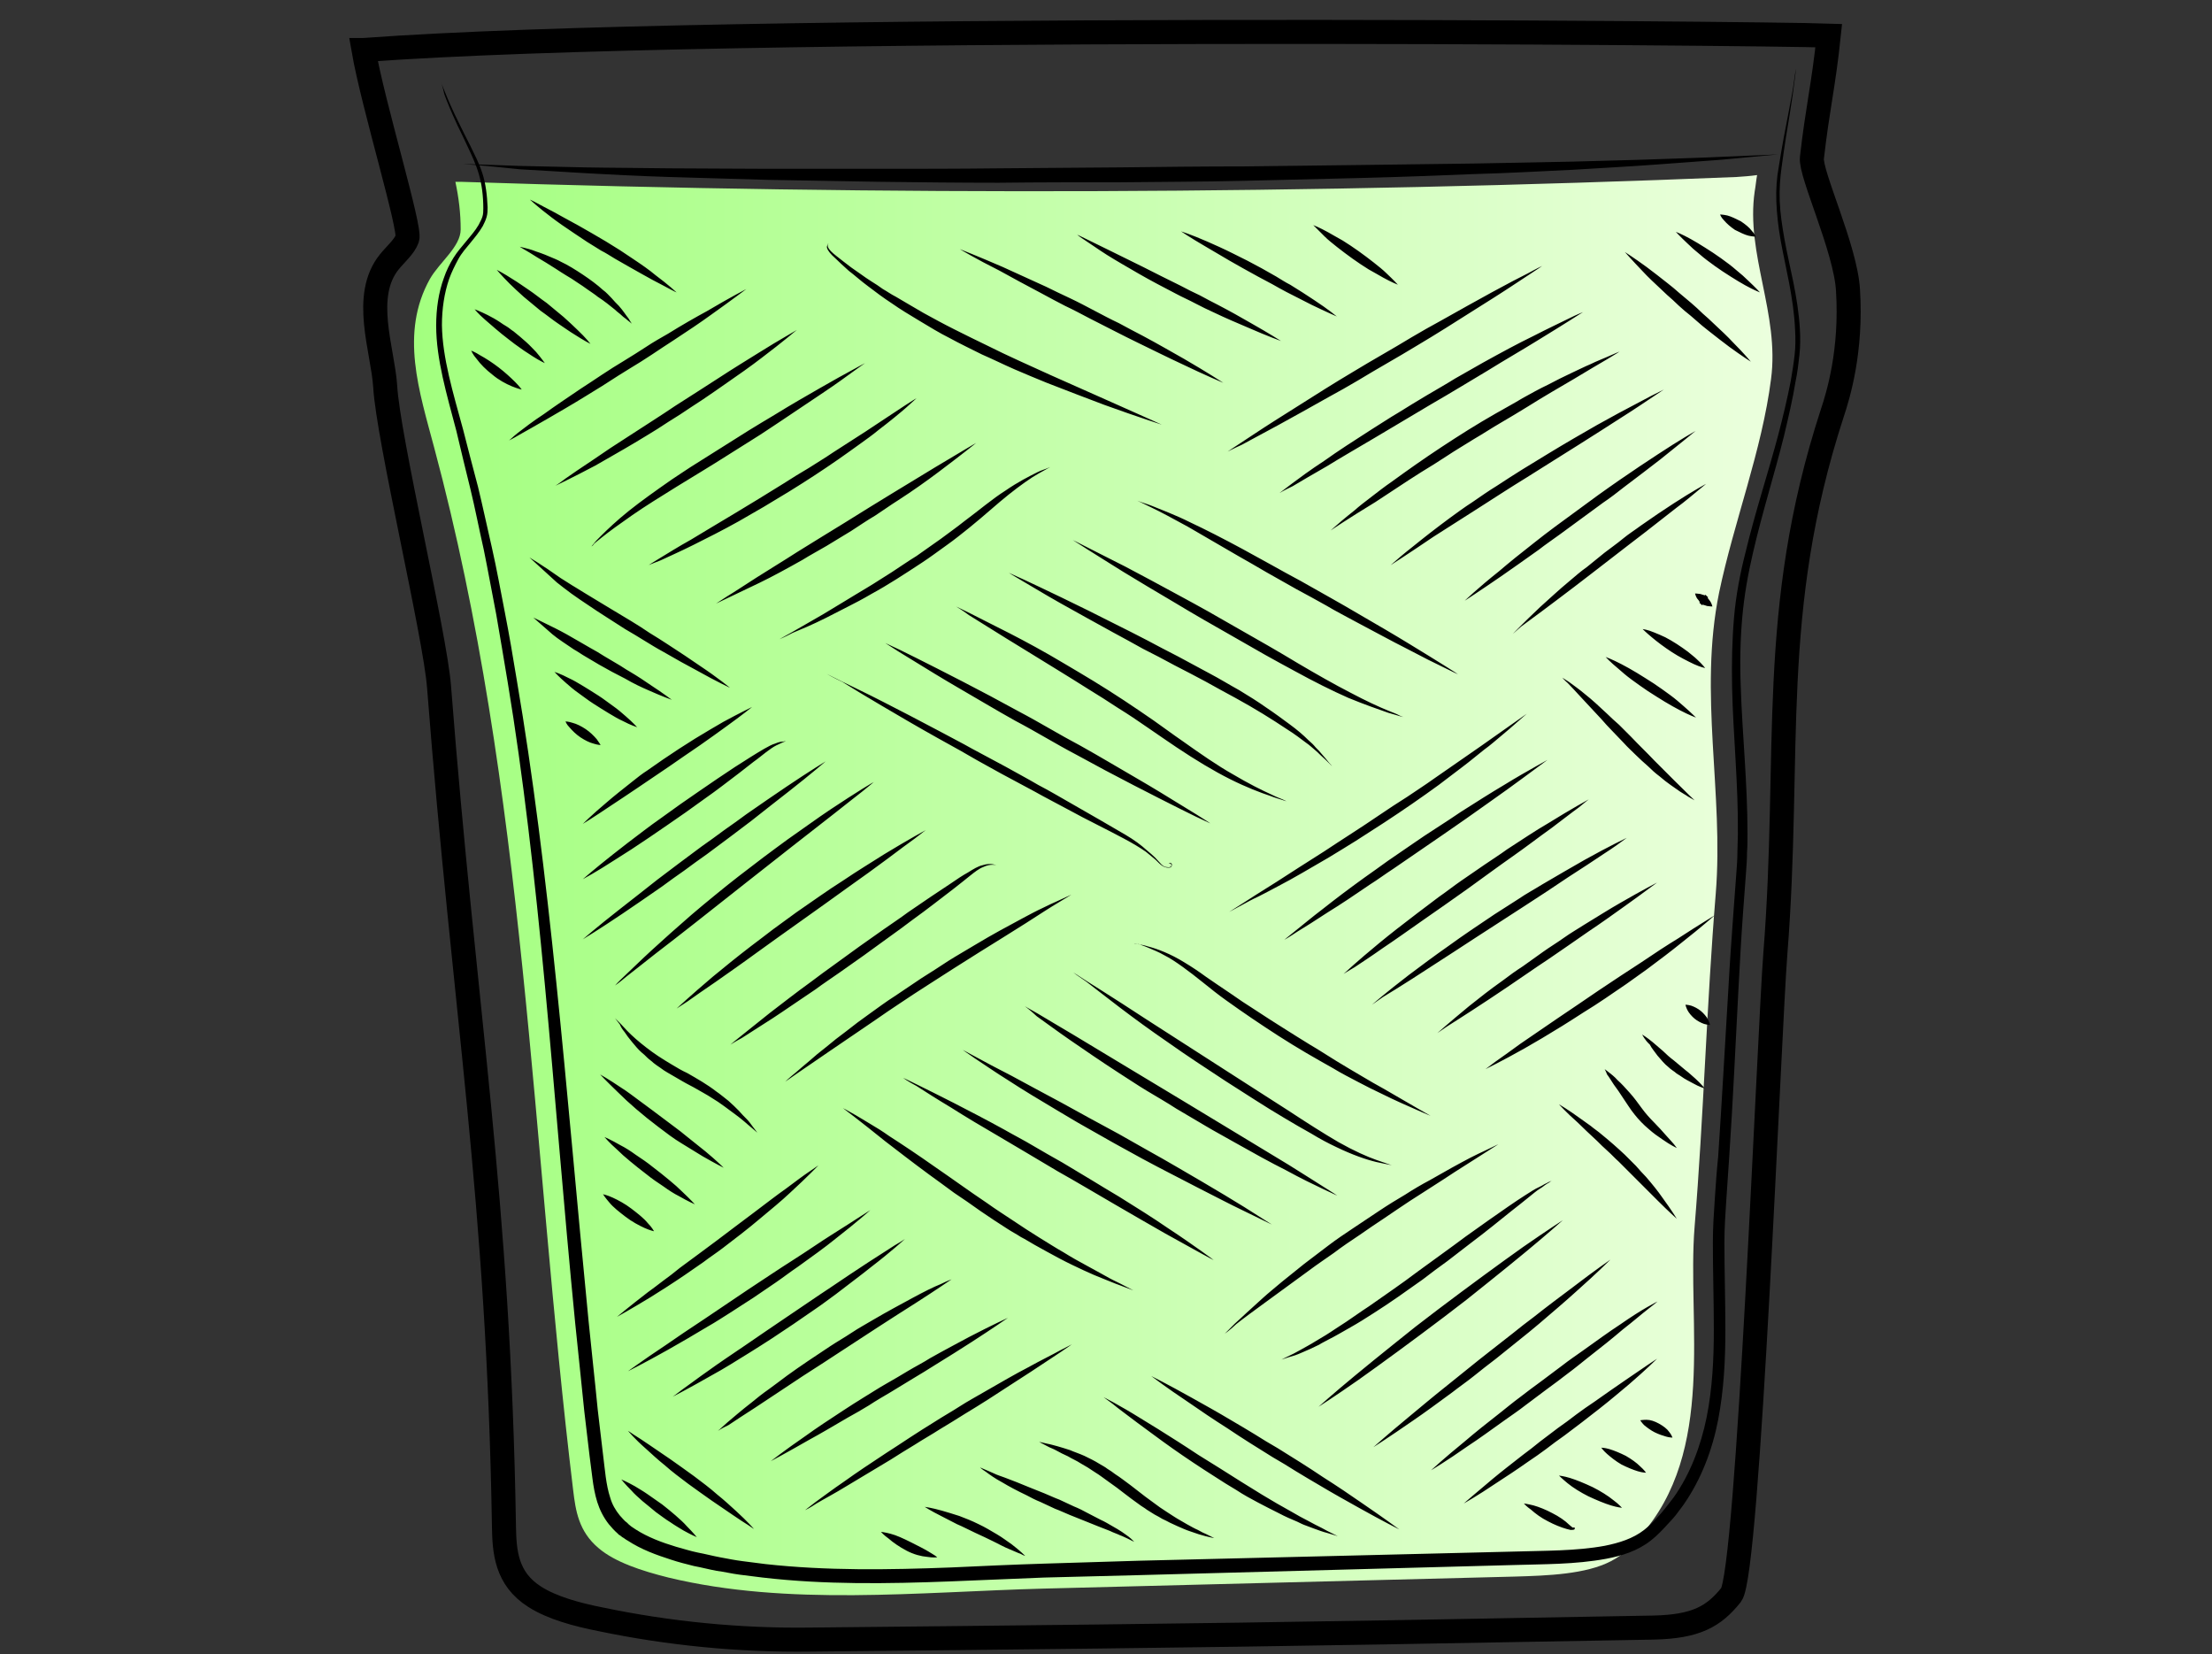 <svg id="Layer_1" xmlns="http://www.w3.org/2000/svg" viewBox="0 0 460 343.9"><rect x="0" y="0" width="460" height="343.9" fill="#333333" stroke="none"/><style>.st0{fill:none;stroke:#000;stroke-width:5;stroke-miterlimit:10}.st1{opacity:.9;fill:url(#SVGID_1_);enable-background:new}.st2{fill:url(#SVGID_2_)}</style><path class="st0" d="M6588.6-926.7c.3 38.5.2 82.4-5.7 120.5-2.3 14.7-3.7 31.7-10.6 44.9-9.4 17.9-18.6 35.9-34 49.5-5.5 4.9-11.5 9.2-17.9 12.8-4.2 2.3-15.3 5.1-15.9 10.8-.4 3.6 3.8 5.7 6.9 7.6 6.9 4.3 10.9 12.3 11.6 20.4 1.5 15.4-5.6 30.7-18.9 38.8-.8.5-1.6 1-1.9 1.8-.7 2.1 2.1 3.4 4.2 3.8 12.1 2.1 24 5 35.7 8.7 7.7 2.4 24.3 10.6 12 18.5-7.7 4.9-17 6.2-26 7.3-24.7 3.1-49.7 6.2-74.5 3.9-5.6-.5-11.2-1.4-16.8-2.2l-22.5-3.3c-5.3-.8-11.8-2.7-12.7-7.9-1.7-10.2 16.6-15.1 23.6-17.2 4.9-1.5 36.5-4.6 35.6-9.3-.5-2.4-2.8-3.9-4.8-5.4-8.9-6.4-15-16.4-16.6-27.2-1.6-10.8 1.3-22.2 7.9-30.9 2.2-2.9 4.9-6 4.4-9.6-.2-1.5-1-2.9-2-4.1-5.1-6.7-15.9-9.5-22.8-14.7-7.9-6-15.2-12.8-21.6-20.4-12.5-14.5-22.1-31.5-27.6-49.9-5.2-17.2-6.9-35.3-8.2-53.2-2.3-31-3.6-62-3.8-93.1 20.2-2.4 42-1.8 62.4-1.4 52.8 1.1 160.5-1.6 160.5.5z"/><path d="M6462-611.8v1.9c0 .6.1 1.3.6 1.9.4.6 1.2.8 2.2.8 2.1-.1 4.5-.2 7.1-.2 1.3 0 2.7-.1 4-.1 1.4-.1 2.8-.1 4.1-.2 1.4-.1 2.8-.1 4.1-.2 1.4-.1 2.7-.1 4-.2 2.6-.1 5-.2 7.1-.3 2-.1 3.7-.6 4.6-1.3.4-.4.7-.8.8-1.1.1-.3.2-.5.2-.5v.5c-.1.3-.2.8-.6 1.3s-1.1 1-1.9 1.4c-.8.4-1.8.7-2.8.8-2.1.4-4.5.7-7.1.9-1.3.1-2.7.3-4 .4-1.4.1-2.8.2-4.2.2-1.4 0-2.8.1-4.2.1h-4.1c-2.6-.1-5.1-.2-7.2-.4-.5-.1-1.1-.1-1.6-.4s-.9-.7-1.1-1.1c-.4-.9-.4-1.7-.3-2.3.1-.6.2-1.1.3-1.4-.1-.3 0-.5 0-.5zm-.4-84.6s.6.2 1.6.5c.5.2 1.2.3 1.9.5s1.6.4 2.4.5c.9.2 1.9.3 2.9.5 1 .1 2.1.2 3.3.3 1.1.1 2.3.1 3.5.2h3.6c1.2 0 2.5 0 3.7-.1 1.2 0 2.4-.1 3.6-.1 2.3-.1 4.5-.1 6.3-.3 1.8-.2 3.2-.6 4.1-1.2.4-.3.8-.6 1-.8l.3-.3s-.1.1-.2.4c-.2.3-.4.6-.8 1-.8.8-2.3 1.6-4.2 2-.9.2-2 .4-3 .5-1.1.1-2.2.3-3.3.4l-3.6.3c-1.2.1-2.5.1-3.7.2-1.3 0-2.5 0-3.7-.1-.6 0-1.2-.1-1.8-.1-.6-.1-1.2-.1-1.8-.2-1.2-.1-2.3-.4-3.4-.6-.5-.1-1-.3-1.5-.4-.5-.2-1-.3-1.4-.4-1.8-.6-3.2-1.3-4.2-1.8-1-.6-1.6-.9-1.6-.9zm-50.1 102.1l.3.3c.2.2.5.4 1 .6.9.5 2.3 1 4.2 1.4 1.9.4 4.2.7 6.8 1.1 2.6.4 5.6.7 8.9 1.1 3.3.3 6.8.7 10.6 1 3.7.3 7.7.5 11.8.7 8.2.3 17 .5 25.7.6 4.4.1 8.8.1 13.1.2 4.3 0 8.5.1 12.6 0s8-.4 11.7-.8c3.7-.5 7.2-1.1 10.4-1.7 6.4-1.4 11.6-3 15.2-4.3 1.8-.7 3.2-1.2 4.2-1.6l1.5-.6s-.5.2-1.4.7c-.9.4-2.3 1.1-4.1 1.8-3.5 1.5-8.7 3.5-15.1 5.1-6.4 1.6-14.1 2.9-22.3 3.2-4.1.2-8.4.2-12.7.2-4.3 0-8.7-.1-13.1-.1-4.4-.1-8.8-.2-13.1-.3-4.3-.1-8.6-.4-12.7-.6-4.1-.3-8.1-.6-11.8-1-3.8-.4-7.3-.8-10.6-1.3-1.6-.3-3.2-.5-4.7-.7-1.5-.3-2.9-.5-4.2-.8-2.6-.5-4.9-1-6.8-1.5s-3.3-1.1-4.1-1.7c-.4-.3-.7-.5-.9-.7-.3-.2-.4-.3-.4-.3z"/><linearGradient id="SVGID_1_" gradientUnits="userSpaceOnUse" x1="6378.8" y1="1295.699" x2="6584.7" y2="1295.699" gradientTransform="matrix(1 0 0 -1 0 490.82)"><stop offset=".018" stop-color="#801fe3"/><stop offset="1" stop-color="#b7a7ff"/></linearGradient><path class="st1" d="M6378.8-898.5c1.4 24.4 2.7 48.8 4.1 73.2.4 7.9.9 15.9 2.2 23.7 1.8 11.1 5.4 21.8 8.9 32.5 3 9.1 6 18.2 11.1 26.3 17.8 28.1 51.5 32.7 81.9 31.3 10.6-.5 21.3-1.5 31.5-4.7 66.9-21.3 65.2-117 66.1-172.7 0-2.6.1-5.1.1-7.7-68.7 2.2-137.5 4-205.9-1.9z"/><path d="M6373.7-918.2s.6 8.1 1.5 22.2c.5 7.1 1 15.6 1.7 25.5.6 9.8 1.4 20.9 2.1 33.1.4 6.1.7 12.4 1.3 18.9.5 6.5 1.4 13.2 3 19.9 1.6 6.7 3.7 13.5 6 20.4 2.4 6.9 4.5 14 7.5 20.9.8 1.7 1.5 3.4 2.4 5.1.9 1.6 1.8 3.3 2.8 4.8 1.1 1.6 2.2 3.1 3.4 4.7 1.2 1.4 2.5 2.8 3.7 4.3 5.3 5.5 11.7 10 18.8 13.2 7.1 3.3 14.8 5.4 22.6 6.6 7.9 1.3 15.9 1.7 23.9 1.7 8-.1 16.1-.4 24-1.5 3.9-.5 7.9-1.2 11.7-2.2 1-.3 1.9-.5 2.8-.8l.7-.2h.1l.2-.1.4-.1 1.4-.5 2.8-1c.5-.2.9-.3 1.4-.5l1.3-.6c7.1-3.1 13.7-7.4 19.4-12.5 5.7-5.1 10.5-11.1 14.4-17.5 4-6.3 7.1-13.1 9.7-19.8 2.6-6.8 4.6-13.6 6.3-20.3 3.2-13.5 5-26.5 6.2-38.5 1.1-12.1 1.7-23.2 2-33 .3-9.9.5-18.4.7-25.5.2-14.2.4-22.2.4-22.2s0 2 .1 5.8c0 3.8.1 9.4.2 16.4 0 7.1 0 15.7-.2 25.5-.1 9.9-.5 21-1.5 33.1-1 12.1-2.6 25.2-5.7 38.9-1.6 6.8-3.6 13.7-6.1 20.6-2.5 6.9-5.7 13.8-9.8 20.3-4 6.5-9 12.7-14.8 18.1-5.9 5.4-12.7 9.8-20.2 13.1l-1.4.6c-.5.2-.9.4-1.4.5l-2.8 1-1.4.5-.4.1-.2.1-.2.1-.7.2c-1 .3-2 .6-2.9.8-3.9 1-8 1.8-12 2.4-8.1 1.1-16.2 1.5-24.4 1.6-8.2 0-16.3-.5-24.4-1.8-8-1.3-16-3.5-23.3-7-7.4-3.4-14.1-8.1-19.6-13.9-1.3-1.5-2.6-3.1-3.9-4.6-1.1-1.6-2.2-3.2-3.3-4.7-2.2-3.4-3.9-6.8-5.4-10.4-3-7.1-5.2-14.2-7.5-21.2-2.2-7-4.3-13.9-5.8-20.7-1.6-6.9-2.4-13.6-2.8-20.2-.5-6.6-.7-12.9-1-18.9-.6-12.1-1.1-23.2-1.6-33.1-.5-9.9-.8-18.4-1.2-25.5-.7-14.2-1-22.2-1-22.2z"/><path d="M6374.1-902.8s.8 0 2.4.1 3.8.2 6.7.3c2.9.2 6.4.3 10.5.5 4 .2 8.6.3 13.6.5s10.4.3 16.1.5 11.7.2 17.9.4c6.2.1 12.6.1 19.2.2 6.5.1 13.2 0 19.8.1 6.6 0 13.3 0 19.8-.1s13-.1 19.2-.2c12.5-.1 24.1-.2 34-.3 10-.1 18.3-.1 24.1-.1h9.1s-.8.1-2.4.2c-1.6.1-3.8.2-6.7.4-5.8.3-14.1.8-24.1 1.3s-21.6.9-34 1.3c-6.2.1-12.7.4-19.2.4-6.5.1-13.2.1-19.8.2-6.6 0-13.3 0-19.8-.2-6.5-.1-13-.3-19.2-.4-6.2-.2-12.3-.4-18-.8-2.9-.2-5.6-.3-8.3-.5-2.7-.2-5.3-.4-7.8-.5-2.5-.2-4.9-.3-7.1-.5-2.3-.2-4.4-.4-6.4-.6-4-.4-7.6-.7-10.4-1-2.9-.3-5.2-.6-6.7-.7-1.7-.4-2.5-.5-2.5-.5z"/><linearGradient id="SVGID_2_" gradientUnits="userSpaceOnUse" x1="86.097" y1="306.775" x2="368.595" y2="306.775" gradientTransform="matrix(1 0 0 -1 0 490.82)"><stop offset="0" stop-color="#a3ff7f"/><stop offset=".998" stop-color="#ebffdd"/></linearGradient><path class="st2" d="M364.9 39.8c.2-1.1.3-2.3.5-3.4-1.4.2-2.8.3-4.3.4-88.3 3.6-176.9 3.9-265.3 1h-1.1c.7 3.3 1.1 6.5 1.1 9.9 0 3.6-4.4 6.8-6.4 10.3-6.3 11.3-2.2 23.4.9 35.1 19.1 71.2 20.2 145 28.9 216.8.5 4.1 1.1 8.5 5.3 12 3.4 2.9 8.9 4.7 14.5 6.1 24.9 6 51.9 3 77.9 2.3 32.7-.8 65.3-1.7 98-2.5 7.1-.2 14.9-.5 20.1-3.2 2.7-1.4 4.4-3.2 6-5.1 16-17.8 9.8-44.6 11.4-64.4 1.9-23.1 2.5-46.2 4.4-69.3 1.7-20.9-3.6-41.5.7-62.6 3.1-14.8 8.9-29.5 10.8-44.4 1.8-13.5-5.3-26-3.4-39z"/><path class="st0" d="M75.6 10.4c2 11.5 9.9 37.2 9.1 39.2-.6 1.7-2.4 3.2-3.7 4.8-5.8 7.1-1.4 18.3-.9 25.9.6 10.8 10.4 51.8 11.2 62.5 5.3 68.4 12.4 106 13.5 174.6.1 5.1.4 10.8 6.4 14.6 3.6 2.3 8.7 3.7 13.8 4.7 13.9 2.9 28.7 4.4 43.5 4.2 40.2-.4 79.2-.8 119.4-1.5 18.7-.3 37.3-.7 56-1 8.8-.2 12.5-2.3 16.1-6.8s7.9-116.8 9.2-133.4c3.3-41.7-1.6-71 11.8-112.2 1.3-3.9 4.1-13.1 3.3-25.7-.5-8.6-7.9-24.2-7.5-27.5 1.2-10.5 2.4-14.9 3.5-25.4-13.8-.5-230-2.5-304.7 3z"/><path d="M255.3 93.9s1-.7 2.7-1.8c1.7-1.1 4.2-2.8 7.2-4.7 3-1.9 6.5-4.1 10.3-6.5 1.9-1.2 3.9-2.4 5.9-3.6s4-2.4 6.1-3.6 4.1-2.4 6.1-3.6 4-2.3 6-3.4c3.9-2.2 7.5-4.2 10.6-5.9 3.1-1.7 5.8-3.1 7.6-4 1.8-1 2.9-1.5 2.9-1.5s-1 .7-2.7 1.8c-1.7 1.1-4.2 2.8-7.2 4.7-3 1.9-6.5 4.1-10.3 6.5-1.9 1.2-3.9 2.4-5.9 3.6s-4 2.4-6.1 3.6-4.1 2.4-6.1 3.6-4 2.3-6 3.4c-3.9 2.2-7.5 4.2-10.6 5.9-3.1 1.7-5.8 3.1-7.6 4.1-1.8.8-2.9 1.4-2.9 1.4zm10.8 8.6s.9-.7 2.5-1.9 3.9-2.9 6.8-4.8c2.8-2 6.2-4.2 9.8-6.5 1.8-1.1 3.7-2.4 5.6-3.5 1.9-1.2 3.9-2.4 5.9-3.6s4-2.3 5.9-3.5c1.9-1.1 3.9-2.2 5.8-3.3 3.8-2.1 7.3-4 10.4-5.5 3.1-1.6 5.7-2.8 7.5-3.7 1.8-.9 2.9-1.3 2.9-1.3s-1 .6-2.7 1.7-4.2 2.6-7.1 4.4-6.4 3.8-10.1 6.1c-3.7 2.2-7.6 4.6-11.6 6.9-3.9 2.3-7.9 4.7-11.6 6.9-3.7 2.2-7.2 4.2-10.1 6-3 1.7-5.5 3.2-7.2 4.2-1.7.8-2.7 1.4-2.7 1.4zm10.6 7.8s.8-.7 2.3-2c.7-.6 1.7-1.4 2.7-2.2 1-.9 2.2-1.8 3.5-2.8s2.7-2.1 4.3-3.2c1.5-1.1 3.2-2.3 4.9-3.5 1.7-1.2 3.5-2.4 5.3-3.6s3.7-2.4 5.6-3.6 3.8-2.3 5.7-3.4c1.9-1.1 3.8-2.1 5.6-3.2 1.8-1 3.6-2 5.3-2.8 1.7-.9 3.3-1.7 4.8-2.4s2.9-1.4 4.1-1.9c1.2-.6 2.3-1 3.2-1.4 1.8-.8 2.8-1.2 2.8-1.2s-.9.6-2.6 1.6-4.1 2.4-6.9 4.1c-2.9 1.7-6.2 3.6-9.7 5.8-1.8 1.1-3.6 2.2-5.5 3.3-1.9 1.1-3.7 2.3-5.6 3.4-1.9 1.2-3.8 2.3-5.6 3.5-1.8 1.2-3.6 2.3-5.4 3.4-3.5 2.2-6.7 4.4-9.5 6.2-5.6 3.4-9.3 5.9-9.3 5.9zm12.5 7.2s.8-.7 2.2-1.9c.7-.6 1.6-1.3 2.6-2.1s2.1-1.7 3.4-2.7 2.6-2 4.1-3.1 3-2.2 4.7-3.3c1.6-1.1 3.3-2.3 5.1-3.4 1.7-1.1 3.5-2.3 5.3-3.4l5.4-3.3c1.8-1.1 3.5-2.1 5.2-3.1 3.4-2 6.6-3.8 9.4-5.3s5.1-2.7 6.8-3.6L346 81l-2.4 1.6c-1.5 1-3.7 2.5-6.4 4.2-2.6 1.7-5.8 3.7-9.1 5.8-3.3 2.1-6.9 4.3-10.5 6.6-3.6 2.2-7.1 4.5-10.4 6.6s-6.4 4.1-9.1 5.8c-5.3 3.6-8.9 5.9-8.9 5.9zm15.4 7.4s2.7-2.6 7.1-6.1c2.1-1.8 4.7-3.9 7.4-6 1.4-1.1 2.8-2.2 4.3-3.3l4.5-3.3 4.5-3.3c1.5-1.1 3-2.1 4.4-3.1 2.9-2 5.6-3.8 7.9-5.3 4.7-3.1 7.9-4.9 7.9-4.9s-2.9 2.4-7.3 5.9c-2.2 1.7-4.8 3.7-7.6 5.8-1.4 1.1-2.8 2.2-4.3 3.2l-4.5 3.3-4.5 3.3c-1.5 1.1-3 2.1-4.4 3.2-2.8 2-5.5 3.9-7.8 5.5-4.5 3.1-7.6 5.1-7.6 5.1zm10 6.9s2.2-2.3 5.7-5.6c1.8-1.6 3.8-3.5 6.1-5.4 1.2-1 2.3-2 3.6-2.9 1.2-1 2.5-2 3.7-3 1.3-1 2.6-1.9 3.8-2.9 1.2-1 2.5-1.8 3.7-2.7 2.4-1.7 4.8-3.3 6.8-4.6 4-2.6 6.8-4.1 6.8-4.1s-.6.5-1.7 1.4-2.6 2.2-4.5 3.6c-1.9 1.5-4.1 3.2-6.4 5-2.4 1.8-4.9 3.8-7.4 5.7-2.5 1.9-5 3.9-7.4 5.7-2.4 1.8-4.6 3.5-6.5 4.9s-3.5 2.6-4.6 3.4c-1.1 1-1.7 1.5-1.7 1.5zm23.3-79.4s1.9 1.2 4.5 3.1c1.3 1 2.8 2.1 4.4 3.4.8.6 1.6 1.3 2.4 2s1.7 1.4 2.5 2.1 1.6 1.4 2.4 2.2c.8.7 1.6 1.4 2.3 2.1 1.5 1.4 2.9 2.7 4 3.9 2.3 2.3 3.7 4 3.7 4s-1.9-1.2-4.5-3.1c-1.3-1-2.8-2.1-4.4-3.4-.8-.6-1.6-1.3-2.4-2s-1.6-1.4-2.5-2.1c-.8-.7-1.6-1.4-2.4-2.2-.8-.7-1.6-1.4-2.3-2.1-1.5-1.4-2.9-2.7-4-3.9-2.3-2.4-3.7-4-3.7-4zm10.6-4.2s1.3.5 3.1 1.5c.9.5 1.9 1.1 3 1.8s2.2 1.4 3.3 2.2c1.1.8 2.2 1.6 3.1 2.4 1 .8 1.9 1.6 2.6 2.3 1.5 1.4 2.4 2.4 2.4 2.4s-1.3-.5-3.1-1.5c-.9-.5-1.9-1.1-3-1.8s-2.2-1.4-3.3-2.2c-1.1-.8-2.2-1.6-3.1-2.4-1-.8-1.9-1.6-2.6-2.3-1.5-1.4-2.4-2.4-2.4-2.4zm-75.4-1.4s1.3.5 3.1 1.5c.9.5 1.9 1.1 3 1.7 1.1.7 2.2 1.4 3.3 2.2 1.1.8 2.2 1.6 3.2 2.4s1.9 1.5 2.6 2.2c1.5 1.4 2.4 2.4 2.4 2.4s-1.3-.5-3.1-1.5c-.9-.5-1.9-1.1-3-1.7-1.1-.7-2.2-1.4-3.3-2.2-1.1-.8-2.2-1.6-3.2-2.4s-1.9-1.5-2.6-2.2l-2.4-2.4zm-27.5 1.3s2.2.7 5.4 2.1c1.6.7 3.4 1.5 5.4 2.5l3 1.5c1 .5 2 1.1 3 1.6 1 .6 2 1.1 3 1.7s1.9 1.2 2.9 1.7c1.8 1.1 3.5 2.2 5 3.2 2.9 1.9 4.7 3.4 4.7 3.4s-2.1-.9-5.2-2.4c-1.6-.8-3.3-1.7-5.3-2.7-.9-.5-1.9-1-2.9-1.6-1-.5-2-1.1-3-1.6-2-1.1-4-2.2-5.9-3.3-1.9-1.1-3.6-2.1-5.1-3-3.1-1.8-5-3.1-5-3.1zm-46 3.7s3.6 1.4 8.9 3.7c2.6 1.2 5.7 2.6 9 4.1 1.6.8 3.3 1.6 5 2.4s3.4 1.7 5.1 2.6 3.4 1.8 5.1 2.6c1.7.9 3.3 1.8 4.9 2.6 3.2 1.7 6.1 3.4 8.6 4.8 5 2.9 8.2 5 8.2 5s-3.6-1.5-8.8-4c-2.6-1.2-5.6-2.7-8.9-4.3-1.6-.8-3.3-1.6-5-2.5s-3.4-1.7-5.1-2.6-3.4-1.8-5.1-2.6c-1.7-.9-3.3-1.7-4.9-2.6-3.2-1.7-6.2-3.3-8.7-4.7-5-2.5-8.3-4.5-8.3-4.5zm-27.3-1.2s-.3.3-.1.8c.2.5.8 1.1 1.7 1.8.9.7 1.9 1.5 3.1 2.4.6.4 1.3.9 2 1.4s1.4 1 2.2 1.5c.8.5 1.6 1 2.4 1.6.9.5 1.7 1.1 2.7 1.6 1.8 1.1 3.8 2.2 5.8 3.4 2 1.1 4.2 2.3 6.4 3.4s4.4 2.2 6.7 3.3c2.2 1.1 4.5 2.2 6.7 3.2l6.6 3c4.3 1.9 8.3 3.7 11.7 5.2 3.4 1.5 6.3 2.8 8.3 3.7 2 .9 3.1 1.4 3.1 1.4l-3.3-1.1c-2.1-.7-5-1.7-8.6-3-3.5-1.3-7.6-2.9-12-4.6-2.2-.9-4.4-1.8-6.7-2.8-2.3-1-4.5-2.1-6.8-3.1-2.2-1.1-4.5-2.2-6.7-3.4-2.2-1.1-4.3-2.4-6.3-3.6s-4-2.4-5.7-3.6c-.9-.6-1.8-1.2-2.6-1.8l-2.4-1.8c-1.5-1.1-2.8-2.3-4-3.2-1.1-1-2.1-1.9-2.9-2.7-.8-.7-1.4-1.4-1.6-2-.1-.3 0-.5.1-.7.1-.3.2-.3.2-.3zm-10.2 82.3s.9-.5 2.5-1.4 3.8-2.2 6.6-3.8c1.3-.8 2.8-1.7 4.3-2.6s3.1-1.9 4.8-2.9c1.7-1 3.3-2.1 5.1-3.2 1.7-1.1 3.4-2.3 5.2-3.4l5.1-3.6c1.6-1.2 3.3-2.4 4.8-3.6 3.1-2.3 5.9-4.7 8.6-6.4 2.6-1.8 5-3 6.6-3.8.8-.4 1.5-.6 2-.8.5-.2.7-.3.7-.3s-.9.5-2.5 1.4-3.7 2.4-6.1 4.3-5.1 4.4-8.2 6.9c-1.5 1.2-3.1 2.5-4.8 3.7-1.7 1.2-3.4 2.5-5.1 3.6-3.5 2.3-7 4.6-10.5 6.5-1.7 1-3.4 1.9-5 2.7-1.6.8-3.1 1.6-4.5 2.3-2.8 1.4-5.2 2.4-6.9 3.1-1.7.9-2.7 1.3-2.7 1.3zm-13.2-7.4s.8-.5 2.3-1.5c1.5-.9 3.6-2.3 6.1-3.9s5.5-3.4 8.6-5.4c3.2-2 6.5-4 9.9-6.1 6.7-4.2 13.5-8.3 18.6-11.4 2.5-1.5 4.7-2.8 6.2-3.7 1.5-.9 2.4-1.4 2.4-1.4s-3.1 2.5-7.9 6.1c-2.4 1.8-5.2 3.8-8.3 5.8-1.6 1-3.1 2.1-4.8 3.2-1.7 1-3.3 2.1-5 3.2-1.7 1-3.4 2.1-5.1 3.1s-3.4 1.9-5 2.9c-3.2 1.8-6.3 3.5-9 4.8-5.4 2.6-9 4.3-9 4.3zm-14-8s.9-.6 2.4-1.5 3.7-2.3 6.4-3.8c2.6-1.6 5.7-3.4 9-5.4s6.8-4.1 10.3-6.3c1.7-1.1 3.5-2.2 5.2-3.2 1.7-1.1 3.4-2.1 5-3.2 3.2-2.1 6.3-4 8.8-5.7 2.6-1.7 4.7-3.1 6.2-4.1s2.4-1.5 2.4-1.5-.8.7-2.1 1.9c-.7.6-1.5 1.3-2.5 2.1s-2.1 1.7-3.3 2.6c-1.2 1-2.6 2-4 3s-2.9 2.1-4.5 3.2-3.2 2.2-4.9 3.3c-1.7 1.1-3.4 2.2-5.2 3.3-1.8 1.1-3.5 2.1-5.3 3.2-1.7 1-3.5 2-5.2 3-3.4 1.9-6.6 3.5-9.4 4.9s-5.1 2.4-6.8 3.2c-1.6.6-2.5 1-2.5 1zm-11.9-3.9s.2-.2.5-.6.8-.9 1.5-1.6c1.3-1.3 3.3-3.2 5.8-5.2s5.6-4.2 8.9-6.5c1.7-1.1 3.4-2.3 5.2-3.4 1.8-1.1 3.6-2.3 5.4-3.4s3.6-2.3 5.4-3.4 3.6-2.2 5.3-3.2c3.4-2.1 6.7-4 9.5-5.6s5.1-2.9 6.8-3.8c1.6-.9 2.6-1.4 2.6-1.4s-.9.6-2.4 1.7-3.7 2.7-6.4 4.5c-2.7 1.8-5.8 3.9-9.1 6.1-1.7 1.1-3.4 2.3-5.2 3.4-1.8 1.1-3.6 2.3-5.4 3.4-3.6 2.3-7.3 4.5-10.7 6.6-3.4 2.1-6.6 4.1-9.2 5.9s-4.8 3.4-6.3 4.6c-.7.6-1.3 1-1.7 1.4-.2.4-.5.5-.5.5zm-7.5-12.6s.8-.5 2.1-1.5c1.3-.9 3.3-2.3 5.6-3.8 2.3-1.6 5-3.4 8-5.3 2.9-1.9 6.1-3.9 9.2-6 3.1-2 6.3-4 9.2-5.9 2.9-1.9 5.7-3.6 8.1-5.1s4.4-2.7 5.8-3.5 2.2-1.3 2.2-1.3-2.8 2.4-7.3 5.8c-2.2 1.7-4.9 3.6-7.8 5.6-1.4 1-2.9 2-4.5 3.1-1.5 1-3.1 2-4.7 3.1-1.6 1-3.2 2-4.7 3-1.6 1-3.1 1.9-4.6 2.8-3 1.8-5.9 3.4-8.3 4.8-4.9 2.6-8.3 4.2-8.3 4.2zm39.7-40.9s-2.9 2.2-7.4 5.4c-2.2 1.6-4.9 3.4-7.8 5.3-1.4.9-2.9 1.9-4.4 2.9s-3.1 2-4.6 2.9c-1.6 1-3.1 1.9-4.6 2.9s-3.1 1.9-4.5 2.8c-2.9 1.8-5.7 3.4-8.1 4.8-2.4 1.4-4.4 2.5-5.8 3.3-.7.4-1.2.7-1.6.9l-.6.3s.2-.1.5-.4.8-.7 1.4-1.2c1.3-1 3.1-2.4 5.4-3.9 2.2-1.6 4.9-3.4 7.7-5.3 1.4-.9 2.9-1.9 4.4-2.9s3.1-2 4.6-2.9c1.6-1 3.1-1.9 4.6-2.9s3.1-1.9 4.5-2.7c2.9-1.8 5.7-3.4 8.1-4.7 4.9-2.9 8.2-4.6 8.2-4.6zm-45-18.6s.5.2 1.4.7 2.1 1.1 3.6 1.9 3.2 1.8 5.1 2.8c.9.5 1.9 1.1 2.8 1.6 1 .6 1.9 1.1 2.9 1.7s1.9 1.2 2.9 1.8l2.7 1.8c1.8 1.2 3.4 2.3 4.7 3.4 2.7 2 4.4 3.6 4.4 3.6s-.5-.2-1.4-.7-2.1-1.1-3.6-1.9-3.2-1.8-5-2.8c-.9-.5-1.9-1.1-2.8-1.6-1-.6-1.9-1.2-2.9-1.7-1-.6-1.9-1.2-2.9-1.8l-2.7-1.8c-1.8-1.2-3.4-2.3-4.7-3.3-2.8-2.1-4.5-3.7-4.5-3.7zm-2.1 9.8l1.2.3c.4.1.8.2 1.4.4.5.2 1.1.4 1.7.6.6.2 1.3.5 2 .8s1.5.6 2.2 1c1.5.7 3.1 1.7 4.6 2.7s3 2.1 4.2 3.2c.7.5 1.2 1.1 1.8 1.7.5.6 1 1.1 1.5 1.6.9 1 1.5 2 2 2.6.4.7.7 1.1.7 1.1s-.4-.3-1-.8c-.3-.3-.7-.5-1.1-.9-.4-.4-.9-.7-1.4-1.2-1-.8-2.2-1.8-3.6-2.7-.6-.5-1.4-1-2.1-1.5-.7-.5-1.4-1-2.2-1.5-.7-.5-1.5-1-2.2-1.4s-1.4-.9-2.2-1.4c-1.4-.9-2.7-1.7-3.9-2.4-1.1-.7-2.1-1.3-2.8-1.7-.4-.2-.8-.5-.8-.5zm-4.8 4.8s1.4.7 3.4 2c1 .6 2.1 1.4 3.3 2.2 1.2.8 2.4 1.8 3.7 2.7 1.2 1 2.4 2 3.5 2.9 1.1 1 2.1 1.9 2.9 2.7 1.7 1.6 2.7 2.9 2.7 2.9s-1.4-.7-3.4-2c-1-.6-2.1-1.4-3.3-2.2-1.2-.8-2.4-1.8-3.7-2.7-1.2-1-2.4-2-3.5-2.9-1.1-1-2.1-1.9-2.9-2.7-1.7-1.7-2.7-2.9-2.7-2.9zM98 72.9s.8.3 1.9 1c1.1.6 2.5 1.5 3.8 2.5s2.5 2.1 3.4 3 1.4 1.6 1.4 1.6-.9-.2-2.1-.7c-1.2-.5-2.7-1.3-4-2.4-1.3-1-2.5-2.2-3.3-3.3-.8-.9-1.1-1.7-1.1-1.7zm12.1 43s2.7 1.6 6.5 4.3c1 .6 2 1.3 3.2 2 1.1.7 2.3 1.4 3.6 2.2 2.5 1.5 5.1 3.1 7.8 4.7 1.3.8 2.6 1.6 3.9 2.5 1.3.8 2.6 1.6 3.8 2.4 2.5 1.6 4.7 3.1 6.6 4.4 3.9 2.6 6.3 4.6 6.3 4.6s-2.8-1.3-6.9-3.6c-2.1-1.1-4.4-2.4-7-3.9-1.3-.7-2.6-1.5-3.9-2.3-1.3-.8-2.6-1.6-4-2.4-1.3-.8-2.6-1.7-3.9-2.5-1.3-.8-2.6-1.7-3.8-2.5s-2.4-1.6-3.5-2.4-2.1-1.6-3-2.3c-3.4-3.1-5.7-5.2-5.7-5.2zm.8 12.5s1.9.9 4.7 2.3c1.4.7 3 1.6 4.7 2.6.9.5 1.7 1 2.6 1.5.9.5 1.8 1 2.7 1.6.9.5 1.8 1.1 2.7 1.6s1.7 1.1 2.6 1.6c1.7 1 3.2 2 4.5 2.9 2.6 1.7 4.3 3 4.3 3s-2-.7-4.9-2c-1.4-.6-3.1-1.4-4.8-2.4-.9-.5-1.8-.9-2.7-1.4l-2.7-1.5c-.9-.5-1.8-1.1-2.7-1.6s-1.7-1.1-2.6-1.6c-1.6-1.1-3.2-2.1-4.4-3.1l-4-3.5zm4.4 11.3s1.3.4 3 1.3c.9.4 1.9 1 2.9 1.6s2.1 1.3 3.2 2 2.1 1.5 3.1 2.2 1.8 1.4 2.6 2.1c1.5 1.3 2.4 2.3 2.4 2.3s-1.3-.4-3-1.3c-.9-.4-1.9-1-2.9-1.6s-2.1-1.3-3.2-2-2.1-1.5-3.1-2.2-1.8-1.4-2.6-2.1c-1.5-1.3-2.4-2.3-2.4-2.3zm2.3 10.3s.6 0 1.5.3c.8.2 1.8.7 2.7 1.3s1.7 1.4 2.3 2.1c.5.7.8 1.2.8 1.2s-.6 0-1.5-.3c-.8-.2-1.8-.7-2.7-1.3s-1.7-1.4-2.3-2.1c-.6-.6-.8-1.2-.8-1.2zm3.6 21.3s1.9-1.9 5-4.5c1.5-1.3 3.4-2.8 5.3-4.3 1-.8 2-1.6 3.1-2.3 1.1-.8 2.2-1.5 3.3-2.3 1.1-.7 2.2-1.5 3.3-2.2l3.3-2.1c2.1-1.3 4.2-2.5 5.9-3.5 3.5-1.9 6-3.1 6-3.1s-2.1 1.7-5.3 4c-1.6 1.2-3.5 2.5-5.6 4-2.1 1.4-4.2 2.9-6.4 4.4-2.2 1.5-4.4 3-6.5 4.4s-4 2.7-5.7 3.8c-3.4 2.3-5.7 3.7-5.7 3.7zm0 11.5s2.4-2.1 6.2-5.1c1.9-1.5 4.1-3.2 6.5-5 1.2-.9 2.4-1.8 3.7-2.7s2.6-1.9 3.9-2.8l3.9-2.7c1.3-.9 2.6-1.8 3.8-2.6 2.5-1.7 4.8-3.2 6.9-4.5 1-.6 1.9-1.2 2.8-1.7s1.6-.9 2.3-1.1c.7-.3 1.2-.4 1.6-.4.4-.1.6-.1.6-.1s-.2.1-.5.2-.8.4-1.5.7c-.6.3-1.3.8-2.1 1.4-.8.6-1.6 1.3-2.6 2-1.9 1.5-4.1 3.2-6.5 5-1.2.9-2.4 1.8-3.7 2.7-1.3.9-2.6 1.9-3.9 2.8l-3.9 2.7c-1.3.9-2.6 1.8-3.8 2.6-2.5 1.7-4.8 3.2-6.9 4.5-4 2.6-6.8 4.1-6.8 4.1zm0 12.5s3-2.6 7.6-6.2c2.3-1.8 5-3.9 7.9-6.2 1.5-1.1 3-2.3 4.5-3.4s3.1-2.3 4.7-3.5c1.6-1.1 3.2-2.3 4.7-3.4 1.6-1.1 3.1-2.2 4.6-3.3 3-2.1 5.8-4 8.3-5.7 4.9-3.3 8.2-5.3 8.2-5.3s-3 2.6-7.6 6.2c-2.3 1.8-5 3.9-7.9 6.2-1.5 1.1-3 2.3-4.5 3.4s-3.1 2.3-4.7 3.5c-1.6 1.1-3.2 2.3-4.7 3.4-1.6 1.1-3.1 2.2-4.6 3.3-3 2.1-5.8 4-8.3 5.7-4.9 3.3-8.2 5.3-8.2 5.3zm6.7 9.6s.7-.8 2.1-2.1c1.4-1.3 3.3-3.2 5.6-5.3 2.4-2.2 5.2-4.7 8.2-7.3 1.5-1.3 3.1-2.6 4.8-4 1.6-1.3 3.3-2.7 5-4l5.1-3.9c1.7-1.3 3.4-2.5 5-3.7 3.3-2.3 6.3-4.5 9-6.3s4.9-3.2 6.5-4.2 2.5-1.5 2.5-1.5-.8.7-2.3 1.9-3.6 2.8-6.1 4.8c-5 3.9-11.8 9.2-18.5 14.5s-13.4 10.6-18.5 14.5c-2.5 2-4.6 3.6-6.1 4.8-1.4 1.2-2.3 1.8-2.3 1.8zm12.8 4.8s2.9-2.7 7.5-6.6c2.3-1.9 5-4.1 8-6.4 1.5-1.1 3-2.3 4.6-3.5s3.2-2.3 4.8-3.5c1.6-1.1 3.3-2.3 4.9-3.4 1.6-1.1 3.2-2.2 4.8-3.2 3.1-2.1 6.1-3.9 8.6-5.5 5.1-3.1 8.6-5 8.6-5s-.8.6-2.2 1.7c-1.4 1-3.4 2.5-5.8 4.3s-5.2 3.8-8.3 6c-3 2.2-6.3 4.5-9.5 6.8s-6.5 4.6-9.5 6.8-5.9 4.2-8.3 5.9c-2.5 1.7-4.5 3.1-5.9 4.1-1.4.9-2.3 1.5-2.3 1.5zm11.2 7.5s.8-.7 2.2-1.8c1.4-1.1 3.5-2.8 6-4.8 2.5-1.9 5.4-4.2 8.6-6.5 1.6-1.2 3.2-2.4 4.9-3.6 1.7-1.2 3.4-2.5 5.1-3.7l5.1-3.6c1.7-1.2 3.4-2.3 5-3.5 3.2-2.2 6.3-4.3 8.9-6 1.3-.9 2.5-1.7 3.6-2.3 1.1-.7 2.1-1.3 3-1.5.9-.3 1.7-.3 2.2-.2s.7.2.7.2-.3-.1-.8-.1-1.2.1-2 .5c-.8.3-1.7 1-2.7 1.8s-2.1 1.7-3.4 2.7c-2.5 1.9-5.4 4.2-8.6 6.5-1.6 1.2-3.2 2.4-4.9 3.6-1.7 1.2-3.4 2.5-5.1 3.7l-5.1 3.6c-1.7 1.2-3.4 2.3-5 3.5-3.3 2.2-6.3 4.3-8.9 6s-4.9 3.1-6.4 4.1c-1.5.8-2.4 1.4-2.4 1.4zm11.4 7.7s.8-.8 2.3-2c.7-.6 1.6-1.4 2.7-2.3 1-.9 2.2-1.9 3.5-2.9 1.3-1.1 2.7-2.2 4.2-3.3 1.5-1.2 3.1-2.4 4.8-3.6 1.7-1.2 3.4-2.5 5.3-3.7 1.8-1.2 3.7-2.5 5.5-3.7 1.9-1.2 3.8-2.4 5.6-3.6 1.9-1.2 3.7-2.2 5.5-3.3s3.6-2.1 5.2-3c1.7-.9 3.3-1.8 4.8-2.6s2.8-1.5 4.1-2.1c1.2-.6 2.3-1.1 3.2-1.5 1.8-.8 2.8-1.3 2.8-1.3s-.9.6-2.6 1.6-4 2.5-6.8 4.3-6.1 3.8-9.6 6-7.3 4.6-11 7c-1.9 1.2-3.7 2.4-5.5 3.6-1.8 1.2-3.6 2.4-5.3 3.6-3.4 2.3-6.6 4.5-9.4 6.4-5.6 3.8-9.3 6.4-9.3 6.4zm-35.4-13.2l1.2 1.2c.4.4.8.9 1.3 1.4s1.1 1.1 1.8 1.7c.7.6 1.4 1.2 2.2 1.8l1.2.9c.4.3.9.6 1.3.9.9.6 1.9 1.2 2.9 1.8s2 1.2 3.1 1.7c2.1 1.2 4.2 2.4 6 3.8.9.6 1.8 1.4 2.6 2 .8.7 1.5 1.4 2.1 2 .6.7 1.2 1.3 1.7 1.8s.9 1.1 1.2 1.5c.6.8 1 1.3 1 1.3s-.5-.4-1.3-1.1c-.4-.3-.9-.8-1.4-1.2-.6-.5-1.2-1-1.9-1.5s-1.5-1.1-2.3-1.7c-.8-.6-1.7-1.2-2.7-1.8-.9-.6-1.9-1.1-2.9-1.7-1-.6-2.1-1.1-3.1-1.7-1-.6-2.1-1.2-3.1-1.8-.5-.3-1-.6-1.5-1-.5-.3-1-.7-1.4-1-.4-.4-.9-.7-1.3-1.1-.4-.4-.8-.8-1.2-1.1-.8-.7-1.4-1.5-2-2.2s-1.1-1.4-1.5-2c-.5-.6-.8-1.1-1-1.6-.6-.8-1-1.3-1-1.3zm-3.1 11.7s1.8 1 4.3 2.7c1.3.8 2.7 1.9 4.2 3 .8.6 1.5 1.1 2.3 1.7l2.4 1.8 2.4 1.8c.8.6 1.6 1.2 2.3 1.8 1.5 1.2 2.9 2.3 4 3.2 2.3 1.9 3.8 3.4 3.8 3.4s-1.8-.9-4.4-2.4c-1.3-.8-2.8-1.7-4.4-2.7-.8-.5-1.6-1-2.4-1.6l-2.4-1.8c-1.6-1.2-3.2-2.5-4.6-3.7s-2.7-2.4-3.8-3.5c-2.3-2.2-3.7-3.7-3.7-3.7zm.9 13s1.4.6 3.3 1.7c1 .5 2.1 1.2 3.2 2 1.2.8 2.4 1.6 3.5 2.5 1.2.9 2.3 1.8 3.4 2.7s2 1.7 2.8 2.5c1.6 1.5 2.6 2.6 2.6 2.6s-1.4-.6-3.3-1.7c-1-.5-2.1-1.2-3.2-2-1.2-.8-2.4-1.6-3.5-2.5-1.2-.9-2.3-1.8-3.4-2.7-1.1-.9-2-1.7-2.8-2.5-1.6-1.4-2.6-2.6-2.6-2.6zm-.3 11.9s.9.2 2 .7 2.6 1.3 3.9 2.3c1.3 1 2.6 2 3.4 3 .9.9 1.3 1.7 1.3 1.7s-.9-.2-2-.7-2.6-1.3-3.9-2.3c-1.3-1-2.6-2-3.4-3-.8-.9-1.3-1.7-1.3-1.7zm46.5-108.2l3.2 1.6c2 1 5 2.4 8.5 4.2 3.5 1.8 7.6 3.9 11.9 6.2 2.2 1.2 4.4 2.3 6.7 3.6 2.3 1.2 4.6 2.5 6.9 3.7 2.3 1.3 4.6 2.5 6.8 3.8 2.3 1.2 4.5 2.5 6.6 3.7s4.2 2.4 6.1 3.5 3.8 2.2 5.5 3.2 3.2 2.1 4.4 3.2c.6.5 1.2 1 1.7 1.5s.9 1 1.3 1.4.8.6 1.3.6c.4.1.8-.1.8-.4 0-.3-.3-.4-.4-.4h-.2s.1 0 .2-.1c.1 0 .5 0 .5.4 0 .2-.1.4-.2.5-.2.1-.4.1-.6.1-.5 0-1-.2-1.5-.6-.5-.4-.9-.9-1.4-1.3-.5-.4-1.1-.9-1.7-1.4-1.3-.9-2.8-1.8-4.5-2.7s-3.6-1.9-5.6-2.9-4.1-2.1-6.3-3.3c-2.2-1.2-4.4-2.3-6.7-3.6-2.3-1.2-4.6-2.5-6.9-3.7-2.3-1.3-4.6-2.5-6.8-3.8-2.2-1.3-4.5-2.5-6.6-3.7-4.3-2.4-8.2-4.7-11.6-6.7s-6.2-3.7-8.1-4.9c-2.1-1-3.3-1.7-3.3-1.7zm12.2-6.4s1.1.5 3 1.4 4.6 2.3 7.8 3.9 7 3.6 11 5.7c2 1.1 4.1 2.2 6.1 3.3 2.1 1.1 4.2 2.3 6.3 3.5 2.1 1.2 4.2 2.4 6.3 3.5 2.1 1.2 4.1 2.3 6.1 3.5 3.9 2.3 7.6 4.4 10.7 6.3 3.1 1.9 5.7 3.5 7.5 4.6s2.8 1.8 2.8 1.8-1.1-.5-3-1.4-4.6-2.3-7.8-3.9-7-3.6-11-5.7c-2-1.1-4.1-2.2-6.1-3.3-2.1-1.1-4.2-2.3-6.3-3.5-2.1-1.2-4.2-2.4-6.3-3.5-2.1-1.2-4.1-2.3-6.1-3.5-3.9-2.3-7.6-4.4-10.7-6.3s-5.7-3.5-7.5-4.6c-1.7-1.1-2.8-1.8-2.8-1.8zm14.7-7.6s1.1.5 3.1 1.5c1.9 1 4.8 2.4 8.1 4.1 3.3 1.7 7.2 3.8 11.2 6.2 2 1.2 4.1 2.4 6.2 3.7 2.1 1.3 4.2 2.6 6.3 4 2.1 1.4 4.2 2.8 6.2 4.2 2 1.4 4 2.9 5.9 4.2 3.8 2.7 7.4 5.2 10.6 7 3.2 1.9 6 3.3 8 4.2 1 .5 1.8.8 2.3 1s.8.4.8.4l-.9-.3c-.6-.2-1.4-.4-2.4-.8-2.1-.7-5-1.8-8.4-3.5s-7.2-4-11.1-6.6c-1.9-1.3-4-2.7-6-4.1-2-1.4-4.1-2.8-6.2-4.1-2.1-1.4-4.2-2.7-6.3-4-2.1-1.3-4.1-2.6-6.1-3.8-4-2.5-7.7-4.7-10.9-6.7s-5.8-3.6-7.7-4.8c-1.6-1.2-2.7-1.8-2.7-1.8zm11-7s1.1.5 3.1 1.4c1.9.9 4.7 2.2 8 3.8 3.3 1.6 7.2 3.5 11.3 5.6 2 1 4.2 2.1 6.3 3.2 2.1 1.1 4.3 2.3 6.5 3.4 2.2 1.2 4.3 2.3 6.5 3.5 2.1 1.1 4.2 2.4 6.2 3.5 2 1.2 3.9 2.4 5.6 3.6 1.8 1.2 3.4 2.4 4.9 3.5 1.5 1.1 2.8 2.2 3.9 3.3.6.5 1.1 1 1.5 1.5.5.5.9.9 1.2 1.3.7.8 1.3 1.5 1.6 1.9.4.4.6.7.6.7l-.6-.6c-.4-.4-1-1-1.8-1.7-.4-.4-.8-.8-1.3-1.2s-1-.9-1.6-1.3c-1.2-.9-2.5-1.9-4.1-2.9-1.5-1-3.2-2.1-5-3.2s-3.7-2.2-5.7-3.3c-2-1.1-4.1-2.2-6.2-3.4-2.1-1.1-4.3-2.3-6.5-3.4-2.2-1.2-4.3-2.3-6.5-3.4-2.1-1.2-4.2-2.3-6.2-3.4-4-2.2-7.8-4.3-11-6.1-3.2-1.8-5.8-3.4-7.7-4.5-1.9-1.1-3-1.8-3-1.8zm13.3-6.8s1.1.5 3 1.5 4.6 2.3 7.9 4c3.2 1.7 7 3.7 11 5.9 2 1.1 4.1 2.2 6.2 3.4l6.3 3.6 6.3 3.6c2.1 1.2 4.1 2.4 6.1 3.6 3.9 2.3 7.6 4.4 10.9 6.1 3.2 1.7 6 3 8 3.8 1 .4 1.8.7 2.3 1 .5.2.8.3.8.3s-.3-.1-.8-.2c-.6-.2-1.4-.4-2.4-.7-2-.7-4.9-1.7-8.3-3.1-3.4-1.5-7.2-3.4-11.2-5.6-2-1.1-4.1-2.2-6.2-3.4l-6.3-3.6-6.3-3.6c-2.1-1.2-4.1-2.4-6.1-3.6-3.9-2.3-7.6-4.5-10.7-6.4s-5.7-3.6-7.5-4.7c-2-1.3-3-1.9-3-1.9zm13.4-8.2s.3.1.8.3c.5.2 1.3.4 2.3.8 1.9.8 4.7 1.8 7.9 3.4 3.2 1.5 6.9 3.4 10.8 5.5l6 3.3c2 1.1 4.1 2.3 6.2 3.4 2.1 1.2 4.1 2.3 6.2 3.5 2 1.1 4 2.3 5.9 3.4 3.8 2.2 7.4 4.3 10.5 6.2 3 1.8 5.5 3.4 7.3 4.5s2.8 1.8 2.8 1.8-1.1-.5-2.9-1.4c-1.9-.9-4.5-2.2-7.7-3.9-3.2-1.6-6.8-3.6-10.8-5.7-2-1.1-4-2.1-6-3.3-2-1.1-4.1-2.3-6.2-3.4-2.1-1.2-4.1-2.3-6.2-3.5-2-1.2-4-2.3-5.9-3.4-3.8-2.2-7.4-4.3-10.5-6.1-3.1-1.7-5.7-3.1-7.6-4-1.8-.9-2.9-1.4-2.9-1.4zm88.4 36.8s.5.3 1.4.9c.8.6 2.1 1.5 3.4 2.6 1.4 1.1 2.9 2.5 4.5 4 .8.8 1.6 1.5 2.5 2.3l2.5 2.5c1.6 1.7 3.3 3.3 4.8 4.9l2.2 2.2 2 2c2.5 2.5 4.2 4.1 4.2 4.1s-.5-.3-1.4-.8c-.4-.3-1-.6-1.6-1s-1.3-.9-2-1.4-1.5-1.1-2.3-1.8c-.8-.6-1.6-1.3-2.4-2.1-.8-.7-1.7-1.5-2.5-2.3s-1.7-1.6-2.5-2.5c-.8-.8-1.6-1.7-2.4-2.5s-1.6-1.7-2.3-2.5c-1.5-1.6-2.9-3.1-4.1-4.4s-2.2-2.4-2.9-3.1c-.7-.6-1.1-1.1-1.1-1.1zm9-4.3s1.4.5 3.3 1.5c1 .5 2 1.1 3.2 1.8 1.1.7 2.3 1.4 3.5 2.2 1.2.8 2.3 1.6 3.4 2.4s2 1.6 2.8 2.3c1.6 1.4 2.6 2.4 2.6 2.4s-1.4-.5-3.3-1.5c-1-.5-2-1.1-3.2-1.8-1.1-.7-2.3-1.4-3.5-2.2-1.2-.8-2.3-1.6-3.4-2.4s-2-1.6-2.8-2.3c-1.7-1.4-2.6-2.4-2.6-2.4zm7.7-5.8s1 .1 2.4.7c.7.3 1.5.6 2.3 1s1.6.9 2.4 1.4 1.6 1.1 2.3 1.6c.7.6 1.4 1.1 1.9 1.6 1.1 1 1.7 1.8 1.7 1.8s-1-.2-2.3-.8c-.7-.3-1.4-.7-2.2-1.1-.8-.4-1.6-.9-2.4-1.4s-1.6-1.1-2.3-1.6c-.7-.5-1.4-1.1-1.9-1.5-1.2-1-1.9-1.7-1.9-1.7zm10.9-7.4s.5 0 1.1.1c.3.1.6.2 1 .3.2.1.3.2.5.3l.1.1c-2.4 3.2-.7.9-1.2 1.6h-.1l-.2-.2-.2-.2h-.1c.5-.7-1.2 1.6 1.2-1.6l.1.1.4.4c.2.3.5.6.6.8.3.5.4 1 .4 1s-.5 0-1.1-.1c-.3-.1-.6-.2-1-.3-.2-.1-.3-.2-.5-.3l-.1-.1c2.4-3.2.7-.9 1.2-1.6h.1l.2.2.2.2h.1c-.5.7 1.2-1.6-1.2 1.6l-.1-.1-.4-.4c-.2-.3-.4-.6-.6-.8-.3-.5-.4-1-.4-1zm-96.9 66.2s1-.6 2.7-1.7c1.7-1.1 4.2-2.7 7.1-4.5 2.9-1.9 6.4-4.1 10-6.4 3.6-2.4 7.6-4.9 11.4-7.5 1.9-1.3 3.9-2.6 5.8-3.8 1.9-1.3 3.8-2.5 5.6-3.8 3.6-2.5 6.9-4.8 9.8-6.8 5.7-4 9.5-6.7 9.5-6.7s-.9.8-2.4 2.1c-.8.7-1.7 1.5-2.8 2.4-1.1.9-2.3 2-3.7 3-1.4 1.1-2.8 2.3-4.4 3.5s-3.3 2.5-5 3.8c-1.8 1.3-3.6 2.6-5.5 3.9-1.9 1.3-3.8 2.6-5.8 3.9-2 1.3-3.9 2.5-5.9 3.8-1.9 1.2-3.9 2.4-5.7 3.5-3.8 2.2-7.3 4.3-10.4 5.9-1.5.8-3 1.6-4.2 2.2-1.3.6-2.4 1.2-3.3 1.7-1.8 1-2.8 1.5-2.8 1.5zm11.5 5.8s.8-.7 2.2-1.8c1.4-1.1 3.4-2.8 5.9-4.7 2.4-1.9 5.3-4.1 8.5-6.4 1.6-1.1 3.2-2.3 4.9-3.5 1.7-1.2 3.4-2.3 5.1-3.5s3.4-2.3 5.1-3.4c1.7-1.1 3.4-2.2 5-3.3 3.3-2.1 6.3-4 9-5.6 2.6-1.6 4.9-2.9 6.5-3.8 1.6-.9 2.5-1.4 2.5-1.4s-.8.6-2.3 1.7c-1.5 1.1-3.5 2.6-6 4.4-2.5 1.8-5.5 3.9-8.6 6.1-1.6 1.1-3.2 2.2-4.9 3.4-1.7 1.2-3.4 2.3-5.1 3.5s-3.4 2.3-5.1 3.5c-1.7 1.1-3.3 2.3-4.9 3.3-3.2 2.2-6.2 4.2-8.8 5.8-2.6 1.7-4.8 3.1-6.3 4-1.8 1.2-2.7 1.7-2.7 1.7zm12.3 7.1s2.9-2.7 7.4-6.4c2.3-1.9 5-4 7.9-6.2 1.5-1.1 3-2.3 4.5-3.4 1.6-1.1 3.1-2.3 4.7-3.4l4.8-3.3c1.6-1.1 3.2-2.1 4.7-3.2 3.1-2 5.9-3.9 8.5-5.4 5-3.1 8.5-5 8.5-5s-.8.6-2.1 1.7c-1.4 1-3.3 2.5-5.7 4.3-2.4 1.7-5.1 3.8-8.1 5.9-3 2.1-6.1 4.4-9.3 6.7-3.2 2.3-6.4 4.5-9.4 6.6s-5.8 4.1-8.2 5.7c-2.4 1.7-4.4 3-5.9 4-1.4.8-2.3 1.4-2.3 1.4zm5.9 6.4s3-2.6 7.7-6.2c2.4-1.8 5.2-3.9 8.2-6 1.5-1.1 3.1-2.2 4.7-3.3s3.3-2.2 4.9-3.3c1.7-1.1 3.3-2.1 5-3.2 1.6-1.1 3.3-2 4.9-3 3.2-1.9 6.2-3.6 8.8-5.1 5.2-2.9 8.8-4.6 8.8-4.6s-.8.6-2.2 1.6c-1.4 1-3.5 2.3-6 4-2.5 1.6-5.4 3.5-8.5 5.6-3.1 2-6.4 4.2-9.7 6.3-3.3 2.1-6.6 4.3-9.7 6.3s-6 3.9-8.5 5.5-4.6 2.9-6.1 3.8c-1.4 1-2.3 1.6-2.3 1.6zm13.6 5.9s2.6-2.3 6.6-5.6c2-1.6 4.4-3.5 7.1-5.4 1.3-1 2.7-2 4.1-2.9l4.2-3c1.4-1 2.9-1.9 4.3-2.9s2.8-1.8 4.2-2.7c2.8-1.7 5.3-3.3 7.6-4.6 4.5-2.6 7.6-4.2 7.6-4.2s-.7.5-1.9 1.4c-1.2.9-3 2.2-5.1 3.7s-4.6 3.3-7.3 5.1c-2.7 1.9-5.5 3.8-8.4 5.8-2.9 1.9-5.7 3.9-8.4 5.7-2.7 1.8-5.2 3.5-7.4 4.9-2.2 1.4-4 2.6-5.3 3.4-1.2.8-1.9 1.3-1.9 1.3zm10 7.5s.7-.5 2-1.5c1.3-.9 3.1-2.2 5.3-3.8 2.2-1.5 4.8-3.3 7.6-5.2 2.8-1.9 5.8-3.9 8.7-5.9 3-2 6-4 8.8-5.8 2.8-1.9 5.4-3.6 7.7-5 2.3-1.5 4.2-2.7 5.5-3.5s2.1-1.3 2.1-1.3-2.7 2.4-6.9 5.7c-2.1 1.7-4.6 3.6-7.3 5.6l-4.2 3c-1.5 1-2.9 2-4.4 3s-3 2-4.5 2.9c-1.5 1-3 1.9-4.4 2.8-2.9 1.8-5.6 3.4-7.9 4.7-4.8 2.7-8.1 4.3-8.1 4.3zm15.3 7.3s1.9 1.1 4.5 3l2.1 1.5c.7.6 1.5 1.1 2.3 1.8 1.6 1.3 3.2 2.7 4.8 4.2l2.3 2.3c.7.8 1.4 1.6 2.1 2.3 1.3 1.5 2.5 3 3.4 4.3 1.9 2.6 3 4.4 3 4.4s-1.6-1.4-3.9-3.7l-1.8-1.8-2-2-4.4-4.4c-.8-.7-1.5-1.5-2.3-2.2s-1.5-1.4-2.2-2.1c-1.5-1.4-2.8-2.6-4-3.8-2.5-2.2-3.9-3.8-3.9-3.8zm9.5-7.3s.3.2.8.6c.5.4 1.2.9 1.9 1.7.8.7 1.6 1.6 2.5 2.6s1.7 2.1 2.5 3.2 1.7 2.1 2.6 3 1.7 1.8 2.4 2.6 1.3 1.4 1.7 1.9c.4.5.6.8.6.8s-1.3-.6-3-1.8c-.9-.6-1.9-1.3-2.9-2.2-.5-.4-1-.9-1.5-1.4s-1-1.1-1.4-1.6c-.9-1.1-1.6-2.3-2.3-3.3-.7-1.1-1.4-2.1-2-2.9-.6-.9-1-1.6-1.4-2.1-.3-.8-.5-1.1-.5-1.1zm7.8-7.2s1 .6 2.2 1.6c.6.5 1.3 1.1 2.1 1.8.7.7 1.5 1.4 2.3 2 .8.7 1.6 1.3 2.4 2 .8.6 1.5 1.3 2.1 1.8 1.2 1.1 1.9 2 1.9 2s-1.1-.3-2.5-1.1c-.7-.4-1.6-.8-2.4-1.4-.4-.3-.9-.5-1.3-.9-.4-.3-.9-.6-1.3-1-.9-.7-1.6-1.6-2.3-2.4l-.9-1.2c-.3-.4-.5-.7-.7-1.1-1.1-1-1.6-2.1-1.6-2.1zm9-6.2s.5 0 1.2.2c.6.2 1.4.6 2 1.1s1.2 1.2 1.5 1.8.4 1.1.4 1.1-.5 0-1.2-.2c-.6-.2-1.4-.6-2-1.1s-1.2-1.2-1.5-1.8-.4-1.1-.4-1.1zm-222.2 64.9s2.5-2.1 6.4-5.1c1-.7 2-1.5 3.2-2.4 1.1-.8 2.3-1.7 3.5-2.7 2.5-1.8 5.1-3.8 7.7-5.7 2.6-2 5.2-3.9 7.7-5.8 2.4-1.8 4.7-3.6 6.7-5 2-1.5 3.6-2.7 4.8-3.5 1.2-.8 1.9-1.3 1.9-1.3s-2.3 2.4-5.9 5.7c-1.8 1.7-4 3.5-6.4 5.5-1.2 1-2.4 2-3.7 3l-3.9 3c-1.3 1-2.7 1.9-4 2.9l-3.9 2.7c-2.5 1.7-5 3.3-7.1 4.6-4.1 2.5-7 4.1-7 4.1zm2.3 11.3s.8-.6 2.1-1.5c1.4-1 3.3-2.3 5.7-3.9 2.3-1.6 5.1-3.5 8-5.4 3-2 6.1-4.1 9.2-6.2 3.2-2.1 6.3-4.2 9.3-6.1 3-1.9 5.7-3.8 8.1-5.3s4.4-2.8 5.8-3.7 2.2-1.4 2.2-1.4-2.8 2.5-7.3 6c-2.2 1.8-4.9 3.7-7.8 5.8-1.5 1-2.9 2.1-4.5 3.2-1.5 1-3.1 2.1-4.7 3.2-1.6 1-3.2 2.1-4.8 3.1-1.6 1-3.1 2-4.7 2.9-3 1.8-5.9 3.5-8.4 4.9-4.8 2.7-8.2 4.4-8.2 4.4zm9.3 5.3s.7-.5 2-1.5c1.3-.9 3.1-2.3 5.4-3.9 2.2-1.6 4.9-3.4 7.7-5.3s5.8-4 8.8-6 6-4.1 8.9-6c2.8-1.9 5.5-3.7 7.8-5.2s4.2-2.7 5.6-3.6c1.4-.8 2.1-1.3 2.1-1.3s-2.7 2.5-7 5.8c-2.1 1.7-4.7 3.6-7.4 5.7-1.4 1-2.8 2.1-4.3 3.1s-3 2.1-4.5 3.1l-4.5 3c-1.5 1-3 1.9-4.4 2.8-2.9 1.8-5.6 3.5-8 4.8-4.9 2.8-8.2 4.5-8.2 4.5zm9.4 7.1s.7-.6 1.9-1.7c1.2-1 2.9-2.5 5.1-4.2 1.1-.9 2.2-1.8 3.5-2.7 1.2-.9 2.6-1.9 3.9-2.9 1.4-1 2.8-2 4.3-3l4.5-3c1.5-1 3.1-1.9 4.6-2.9s3-1.8 4.5-2.7c2.9-1.7 5.7-3.2 8.1-4.5s4.4-2.3 5.9-2.9c1.4-.7 2.3-1 2.3-1s-.8.5-2.1 1.4c-1.3.9-3.2 2.1-5.5 3.6-4.6 2.9-10.6 6.8-16.7 10.8-3 2-6.1 3.9-8.9 5.8-2.8 1.9-5.5 3.6-7.7 5.1-2.3 1.5-4.2 2.7-5.5 3.6-1.5.7-2.2 1.2-2.2 1.2zm11 6.3s2.8-2.2 7.3-5.3c2.2-1.6 4.8-3.3 7.7-5.2 1.4-.9 2.9-1.9 4.4-2.8 1.5-.9 3-1.9 4.6-2.8 1.6-.9 3.1-1.8 4.6-2.7s3.1-1.7 4.5-2.6c3-1.7 5.7-3.1 8.1-4.4 4.8-2.5 8.1-4 8.1-4s-3 2.1-7.5 5c-2.3 1.5-4.9 3.1-7.8 4.9-1.4.9-2.9 1.8-4.4 2.7s-3.1 1.9-4.6 2.8c-1.5.9-3.1 1.8-4.6 2.8-1.5.9-3 1.8-4.5 2.6-2.9 1.7-5.6 3.3-8 4.6-4.7 2.7-7.9 4.4-7.9 4.4zm7.1 10.2s.8-.6 2.2-1.7c1.4-1 3.5-2.6 6-4.3 2.5-1.8 5.5-3.8 8.7-5.9 1.6-1 3.2-2.1 4.9-3.2 1.7-1.1 3.4-2.2 5.2-3.3 1.7-1.1 3.5-2.1 5.2-3.2 1.7-1.1 3.4-2 5.1-3 3.3-1.9 6.4-3.7 9.1-5.1 2.7-1.5 5-2.6 6.6-3.5 1.6-.8 2.5-1.3 2.5-1.3s-.8.6-2.3 1.6-3.6 2.4-6.2 4.1c-2.6 1.7-5.6 3.6-8.8 5.7-1.6 1-3.3 2.1-5 3.1-1.7 1.1-3.4 2.1-5.2 3.2-1.7 1.1-3.5 2.1-5.2 3.2-1.7 1-3.4 2.1-5 3.1-3.3 2-6.3 3.8-9 5.4-2.6 1.6-4.9 2.8-6.4 3.7-1.5 1-2.4 1.4-2.4 1.4zm-36.8-16.5s.5.3 1.2.8c.8.5 1.9 1.2 3.2 2.1 1.3.9 2.8 1.9 4.4 3 .8.6 1.6 1.1 2.4 1.7.8.6 1.7 1.2 2.5 1.8s1.7 1.3 2.5 1.9c.8.6 1.6 1.3 2.3 1.9 1.5 1.2 2.9 2.5 4 3.5 2.3 2.1 3.7 3.7 3.7 3.7s-.5-.3-1.2-.8c-.8-.5-1.9-1.2-3.2-2.1-1.3-.9-2.8-1.9-4.4-3-.8-.6-1.6-1.1-2.4-1.7-.8-.6-1.7-1.2-2.5-1.8s-1.7-1.3-2.5-1.9c-.8-.6-1.6-1.3-2.3-1.9-1.5-1.2-2.9-2.5-4-3.5-2.4-2.1-3.7-3.7-3.7-3.7zm-1.4 10.1s1.2.5 2.8 1.4c.8.5 1.7 1 2.7 1.7l3 2.1c1 .8 1.9 1.5 2.8 2.3s1.7 1.5 2.3 2.2c1.3 1.3 2.1 2.3 2.1 2.3s-1.2-.5-2.8-1.4c-.8-.5-1.7-1-2.7-1.7-1-.6-2-1.4-3-2.1-1-.8-1.9-1.6-2.8-2.3-.9-.8-1.7-1.5-2.3-2.2-1.3-1.3-2.1-2.3-2.1-2.3zm54 10.9s.9.1 2 .4c1.2.3 2.7 1 4.1 1.7s2.8 1.4 3.8 2c.5.3 1 .6 1.3.8s.5.4.5.4-.9.1-2.1-.1c-1.2-.1-2.8-.5-4.3-1.3s-2.8-1.7-3.7-2.5c-1-.7-1.6-1.4-1.6-1.4zm9.1-5.2s1.5.2 3.6.8c1.1.3 2.3.7 3.6 1.1 1.3.5 2.6 1 4 1.7 1.3.6 2.6 1.4 3.8 2.1 1.2.7 2.2 1.5 3.1 2.1 1.7 1.3 2.8 2.4 2.8 2.4s-.4-.1-.9-.4c-.6-.2-1.4-.6-2.4-1s-2.1-1-3.3-1.6c-1.2-.6-2.5-1.2-3.8-1.8s-2.6-1.3-3.8-1.8c-1.2-.6-2.3-1.2-3.3-1.7-2.2-1.1-3.4-1.9-3.4-1.9zm11.5-8.2s.5.2 1.4.6c.4.2 1 .4 1.6.7s1.3.5 2.1.8c1.6.6 3.4 1.3 5.3 2.1l3 1.2c1 .4 2 .9 3.1 1.3 1 .5 2 .9 3 1.4 1 .4 2 .9 2.9 1.4s1.8.9 2.7 1.4c.9.4 1.7.9 2.4 1.3s1.4.8 2 1.2 1.1.8 1.4 1c.4.3.7.6.9.8l.3.3s-.1-.1-.4-.2l-1-.5c-.5-.2-1-.5-1.6-.7-.6-.3-1.3-.5-2.1-.9-1.5-.6-3.4-1.3-5.3-2.1l-3-1.2c-1-.4-2-.9-3.1-1.3-1-.5-2-.9-3-1.4-1-.4-2-.9-2.9-1.4-1.9-.9-3.6-1.8-5.1-2.7-1.5-.8-2.6-1.6-3.4-2.2-.8-.5-1.2-.9-1.2-.9zm12.3-5.3s.6.1 1.8.4c.6.1 1.2.3 2 .5s1.6.5 2.6.8c.9.4 1.9.7 3 1.2 1 .5 2.1 1 3.2 1.7.5.3 1.1.6 1.6 1 .5.3 1.1.7 1.6 1.1 1.1.7 2.1 1.5 3.2 2.3 1 .8 2.1 1.6 3.1 2.4 1 .7 2 1.5 3 2.2s2 1.3 2.9 1.9c.9.6 1.9 1.1 2.7 1.6.9.5 1.6.9 2.3 1.2.7.4 1.3.7 1.8.9l1.6.8s-.6-.1-1.8-.4c-.6-.2-1.2-.3-2-.6s-1.6-.5-2.5-.9-1.9-.8-2.9-1.3c-.5-.3-1-.5-1.6-.8-.5-.3-1-.6-1.6-.9-.5-.3-1.1-.7-1.6-1-.5-.4-1.1-.7-1.6-1.1-1.1-.8-2.1-1.5-3.1-2.3s-2.1-1.6-3.1-2.3-2-1.5-3-2.1c-1-.7-2-1.3-2.9-1.8-.9-.6-1.9-1-2.7-1.5-.9-.4-1.7-.8-2.4-1.2-.7-.4-1.4-.6-1.9-.9-1.1-.6-1.7-.9-1.7-.9zm13.4-9.3s3.2 1.6 7.7 4.4c2.3 1.4 4.9 3 7.7 4.8 1.4.9 2.8 1.8 4.3 2.8 1.5.9 3 1.9 4.5 2.8 3 1.9 6 3.8 8.8 5.5 1.4.8 2.8 1.7 4.1 2.4 1.3.7 2.6 1.5 3.7 2.1 1.2.6 2.2 1.2 3.2 1.7s1.8.9 2.5 1.3l2.2 1.1s-.9-.3-2.3-.7c-.8-.2-1.6-.5-2.7-.9-.5-.2-1.1-.4-1.6-.6-.6-.2-1.2-.5-1.8-.8-1.2-.5-2.6-1.1-3.9-1.8-1.4-.7-2.8-1.4-4.3-2.2s-3-1.6-4.5-2.6c-1.5-.9-3-1.8-4.5-2.8-3-1.9-6-3.9-8.7-5.8-2.7-1.9-5.2-3.8-7.4-5.4-2.1-1.6-3.9-2.9-5.1-3.9-1.2-.9-1.9-1.4-1.9-1.4zm9.9-4.4s3.4 1.7 8.4 4.5c2.5 1.4 5.4 3 8.4 4.8 1.5.9 3.1 1.8 4.7 2.8s3.2 2 4.8 2.9l4.8 3c1.6 1 3.1 2 4.6 3 3 1.9 5.8 3.8 8.1 5.4 4.7 3.2 7.8 5.5 7.8 5.5s-3.4-1.7-8.4-4.5c-2.5-1.4-5.4-3-8.4-4.8-1.5-.9-3.1-1.8-4.7-2.8s-3.2-2-4.8-2.9l-4.8-3c-1.6-1-3.1-2-4.6-3-3-1.9-5.8-3.8-8.1-5.4-4.8-3.2-7.8-5.5-7.8-5.5zm-64.1-55.7s1 .5 2.7 1.5c.8.5 1.9 1.1 3 1.8 1.2.7 2.5 1.5 3.9 2.5 2.8 1.8 6.1 4 9.5 6.4 1.7 1.2 3.5 2.4 5.3 3.7s3.6 2.5 5.5 3.8c1.8 1.3 3.7 2.5 5.5 3.7s3.6 2.4 5.4 3.5 3.5 2.2 5.1 3.1c1.6 1 3.2 1.9 4.7 2.7 1.4.8 2.8 1.5 4 2.2s2.3 1.2 3.1 1.6c1.7.9 2.7 1.4 2.7 1.4s-1.1-.4-2.9-1.1c-.9-.3-2-.8-3.3-1.3s-2.7-1.1-4.2-1.8-3.2-1.5-4.9-2.4c-1.7-.9-3.5-1.9-5.3-2.9-.9-.5-1.8-1.1-2.8-1.6-.9-.6-1.9-1.1-2.8-1.7-1.9-1.2-3.7-2.4-5.6-3.7-1.8-1.3-3.7-2.6-5.5-3.8-1.8-1.3-3.5-2.6-5.2-3.8-3.4-2.5-6.5-4.9-9.1-6.9-5.2-4.2-8.8-6.9-8.8-6.9zm12.5-6.3s1.1.5 2.9 1.4 4.5 2.2 7.6 3.8 6.8 3.5 10.6 5.6c1.9 1.1 3.9 2.1 5.9 3.3s4 2.3 6.1 3.5l6 3.6c2 1.2 3.9 2.4 5.8 3.5 3.7 2.3 7.2 4.5 10.1 6.5 2.9 1.9 5.3 3.6 7 4.8s2.6 1.9 2.6 1.9-1-.5-2.8-1.5-4.3-2.4-7.4-4.1c-3-1.7-6.6-3.8-10.4-6s-7.8-4.6-11.9-6.9c-4-2.4-8.1-4.8-11.8-7-3.8-2.2-7.3-4.3-10.3-6.2-3-1.8-5.5-3.4-7.2-4.5-1.9-1-2.8-1.7-2.8-1.7zm12.4-5.8s1 .5 2.8 1.5 4.3 2.3 7.4 3.9c3 1.6 6.6 3.6 10.4 5.6 3.8 2.1 7.8 4.3 11.9 6.5 2 1.1 4 2.3 6 3.4s3.9 2.2 5.8 3.3c3.8 2.2 7.2 4.2 10.2 6s5.4 3.3 7.1 4.4c1.7 1.1 2.7 1.7 2.7 1.7s-1.1-.5-2.9-1.4-4.4-2.1-7.5-3.7c-3.1-1.6-6.7-3.4-10.5-5.4-1.9-1-3.9-2-5.9-3.1l-6-3.3c-2-1.1-4-2.3-6-3.4s-3.9-2.3-5.8-3.4c-3.7-2.2-7.2-4.3-10.1-6.2-2.9-1.8-5.3-3.5-7-4.6-1.6-1.1-2.6-1.8-2.6-1.8zm12.9-9.1s1 .6 2.8 1.6c1.8 1.1 4.4 2.6 7.4 4.4 6.1 3.7 14.3 8.6 22.4 13.5 4.1 2.5 8.1 4.9 11.9 7.2s7.4 4.5 10.4 6.3c3 1.9 5.6 3.5 7.3 4.6 1.8 1.1 2.8 1.8 2.8 1.8s-1.1-.5-3-1.4-4.6-2.2-7.7-3.9c-3.2-1.6-6.8-3.6-10.7-5.8-1.9-1.1-4-2.2-6-3.4s-4.1-2.4-6.1-3.6c-2-1.3-4.1-2.5-6.1-3.7s-3.9-2.5-5.8-3.7c-3.7-2.4-7.2-4.8-10.1-6.8s-5.3-3.8-7-5c-1.5-1.4-2.5-2.1-2.5-2.1zm10.1-7s1 .6 2.8 1.8c1.8 1.1 4.4 2.8 7.4 4.7 6.1 4 14.3 9.2 22.5 14.5 4.1 2.6 8.2 5.3 12 7.7 3.8 2.5 7.4 4.8 10.5 6.6 3.2 1.8 5.9 3 7.9 3.7s3.2 1.1 3.2 1.1-.3-.1-.9-.2c-.6-.1-1.4-.3-2.4-.5-2.1-.5-5-1.5-8.3-3.1-1.7-.8-3.4-1.7-5.2-2.8-1.8-1-3.7-2.1-5.7-3.3s-4-2.4-6-3.7-4.1-2.6-6.1-3.9c-4.1-2.7-8.1-5.3-11.9-8-3.8-2.6-7.2-5.1-10.1-7.3s-5.3-4.1-7-5.4c-1.8-1.2-2.7-1.9-2.7-1.9zm12.6-6s.3 0 .8.1 1.3.2 2.2.5c1.9.5 4.6 1.5 7.5 3.3 1.5.9 3 1.9 4.5 3 1.6 1.1 3.2 2.2 5 3.4 1.7 1.2 3.5 2.4 5.4 3.6 1.8 1.2 3.7 2.4 5.6 3.6 1.9 1.2 3.8 2.4 5.6 3.5 1.9 1.1 3.7 2.3 5.5 3.4 1.8 1.1 3.5 2.1 5.2 3.1s3.2 1.9 4.7 2.7c5.8 3.4 9.7 5.6 9.7 5.6s-1-.4-2.8-1.2-4.4-1.9-7.4-3.4c-1.5-.7-3.1-1.5-4.8-2.4-1.7-.9-3.5-1.8-5.3-2.9-1.8-1-3.7-2.1-5.6-3.2-1.9-1.1-3.8-2.3-5.7-3.5-1.9-1.2-3.8-2.5-5.6-3.7-1.8-1.2-3.6-2.5-5.3-3.7-1.7-1.2-3.3-2.5-4.8-3.7s-2.9-2.3-4.3-3.3-2.6-1.8-3.8-2.4c-1.2-.7-2.3-1.1-3.2-1.5-.9-.4-1.6-.6-2.1-.8-.7 0-1-.1-1-.1zm18.9 81.1l2.1-2.1c.7-.6 1.5-1.4 2.5-2.3 1-.9 2.1-1.9 3.3-3 1.2-1.1 2.6-2.2 4-3.4 1.5-1.2 3-2.4 4.6-3.7 1.6-1.2 3.3-2.5 5-3.8s3.5-2.5 5.3-3.7l5.4-3.6c1.8-1.2 3.6-2.3 5.3-3.3 1.7-1.1 3.4-2.1 5.1-3 1.6-.9 3.2-1.8 4.6-2.6s2.8-1.5 3.9-2.1c1.2-.6 2.2-1.1 3.1-1.5 1.7-.8 2.7-1.3 2.7-1.3s-.9.6-2.5 1.6-3.9 2.5-6.6 4.2c-2.7 1.8-5.9 3.8-9.3 6-1.7 1.1-3.4 2.3-5.2 3.5-1.8 1.2-3.6 2.4-5.3 3.6-1.8 1.2-3.6 2.4-5.3 3.7-1.7 1.2-3.5 2.4-5.1 3.6-3.3 2.4-6.3 4.6-8.9 6.5s-4.8 3.5-6.3 4.7c-1.5 1.4-2.4 2-2.4 2zm11.8 5.4s.9-.5 2.6-1.3c.8-.4 1.8-1 2.9-1.6s2.3-1.4 3.7-2.2c1.3-.8 2.7-1.8 4.3-2.8 1.5-1 3-2.1 4.7-3.2 1.6-1.1 3.3-2.3 5-3.5s3.4-2.4 5.1-3.7c3.4-2.5 6.8-4.9 10-7.3 3.2-2.3 6.2-4.4 8.8-6.2 1.3-.9 2.5-1.7 3.6-2.4s2-1.3 2.9-1.7c.4-.2.8-.4 1.1-.6.3-.1.6-.3.8-.4.5-.2.7-.3.7-.3s-.2.1-.6.4c-.2.1-.5.3-.8.5s-.6.5-1 .7c-.8.5-1.6 1.2-2.6 2s-2.1 1.7-3.4 2.7c-2.5 2-5.3 4.3-8.5 6.7-1.6 1.2-3.2 2.5-4.8 3.7-1.7 1.2-3.4 2.5-5.1 3.8l-5.1 3.6c-1.7 1.2-3.4 2.3-5.1 3.4-1.7 1.1-3.3 2.1-4.9 3s-3.1 1.8-4.5 2.5c-.7.4-1.4.7-2 1.1-.6.3-1.3.6-1.9.9-1.2.5-2.2 1-3.1 1.3-1.8.5-2.8.9-2.8.9zm7.7 9.8s3-2.7 7.6-6.5c2.3-1.9 5-4.1 8-6.5l4.5-3.6c1.6-1.2 3.1-2.4 4.7-3.6l4.8-3.6c1.6-1.2 3.1-2.3 4.6-3.4 3-2.2 5.9-4.3 8.3-6 4.9-3.4 8.3-5.6 8.3-5.6s-3 2.7-7.6 6.5c-2.3 1.9-5 4.1-8 6.5l-4.5 3.6c-1.6 1.2-3.1 2.4-4.7 3.6l-4.8 3.6c-1.6 1.2-3.1 2.3-4.6 3.4-3 2.2-5.9 4.3-8.3 6-5 3.5-8.3 5.6-8.3 5.6zm11.4 8.4s2.9-2.6 7.5-6.4c2.3-1.9 4.9-4.1 7.8-6.4 2.9-2.3 5.9-4.8 9-7.2 1.5-1.2 3.1-2.4 4.6-3.6 1.5-1.2 3-2.4 4.5-3.5 2.9-2.3 5.6-4.3 8-6.1 4.7-3.6 7.9-5.8 7.9-5.8s-2.8 2.8-7.2 6.7c-2.2 2-4.8 4.2-7.6 6.6-1.4 1.2-2.9 2.4-4.4 3.6-1.5 1.2-3 2.4-4.6 3.7-1.6 1.2-3.1 2.4-4.6 3.6-1.5 1.2-3.1 2.3-4.5 3.4-3 2.2-5.7 4.2-8.2 5.9-4.9 3.4-8.2 5.5-8.2 5.5zm12 4.8s2.7-2.5 7-6c2.1-1.8 4.6-3.8 7.3-5.9 1.4-1.1 2.7-2.2 4.2-3.3 1.4-1.1 2.9-2.2 4.4-3.3s2.9-2.2 4.4-3.3c1.4-1.1 2.9-2.1 4.3-3.1 2.8-2 5.4-3.9 7.7-5.4 2.3-1.6 4.2-2.8 5.6-3.6s2.2-1.2 2.2-1.2-.7.6-2 1.6-3 2.5-5.2 4.2c-2.1 1.8-4.6 3.8-7.3 5.9-1.4 1.1-2.7 2.2-4.2 3.3-1.4 1.1-2.9 2.2-4.4 3.3s-2.9 2.2-4.4 3.3c-1.4 1.1-2.9 2.1-4.3 3.1-2.8 2-5.4 3.9-7.7 5.4-4.4 3.1-7.6 5-7.6 5zm6.8 6.9s2.4-2.1 6-5.1c1.8-1.5 4-3.2 6.3-5 1.2-.9 2.4-1.8 3.6-2.8 1.2-.9 2.5-1.9 3.7-2.8 1.3-.9 2.5-1.8 3.8-2.8 1.2-.9 2.5-1.8 3.7-2.6 2.4-1.7 4.7-3.3 6.6-4.6 3.9-2.7 6.5-4.4 6.5-4.4s-2.2 2.2-5.8 5.3c-1.8 1.5-3.9 3.3-6.2 5.1-1.2.9-2.4 1.9-3.6 2.8-1.2.9-2.5 1.9-3.7 2.8-1.3.9-2.5 1.8-3.8 2.8-1.2.9-2.5 1.8-3.7 2.6-2.4 1.7-4.7 3.2-6.7 4.5-4 2.7-6.7 4.2-6.7 4.2zM98.7 64.3s1.1.4 2.7 1.2c.8.4 1.7.9 2.6 1.5.4.3.9.6 1.4.9s.9.7 1.4 1c.9.7 1.8 1.5 2.6 2.2s1.5 1.5 2.1 2.1c1.1 1.3 1.8 2.3 1.8 2.3s-1.1-.5-2.5-1.4c-.7-.5-1.6-1-2.4-1.6-.9-.6-1.8-1.3-2.7-2s-1.8-1.4-2.6-2.1-1.6-1.4-2.2-1.9c-1.5-1.3-2.2-2.2-2.2-2.2zm259-19.7s.6 0 1.5.2c.8.2 1.8.7 2.8 1.2.9.6 1.8 1.3 2.3 2 .6.6.8 1.2.8 1.2s-.6 0-1.5-.2c-.8-.2-1.8-.7-2.8-1.2-.9-.6-1.7-1.3-2.3-2-.6-.6-.8-1.2-.8-1.2zM224 48.8s.7.3 1.9.9c1.2.6 2.9 1.4 4.9 2.4s4.3 2.1 6.9 3.4c2.5 1.3 5.2 2.6 7.8 3.9 1.3.7 2.7 1.4 4 2 1.3.7 2.6 1.4 3.8 2 2.5 1.3 4.8 2.6 6.7 3.7 3.9 2.2 6.4 3.8 6.4 3.8s-2.8-1-6.9-2.8c-2.1-.9-4.5-1.9-7-3.1-1.3-.6-2.6-1.2-3.9-1.9-1.3-.7-2.7-1.3-4-2s-2.7-1.4-4-2.1-2.6-1.4-3.8-2.1c-2.4-1.4-4.7-2.7-6.6-3.9-1.9-1.2-3.4-2.3-4.5-3s-1.7-1.2-1.7-1.2zm92.9 263.8s.8.1 2 .4c1.1.3 2.6.9 3.9 1.6 1.4.7 2.7 1.6 3.5 2.4.2.2.5.4.6.5s.3.2.4.2v.1c0 .1 0 0 0 0s0-.1-.1-.1c-.1-.1-.1 0-.1 0s0-.1.1-.1h.2s.1 0 .1.2c0 .1-.1.1-.1.2-.2.1-.5.1-.8.1-.3-.1-.5-.1-.8-.2-1.1-.3-2.6-.9-3.9-1.6-1.4-.7-2.6-1.6-3.5-2.4-1-.7-1.5-1.3-1.5-1.3zm7.3-5.8s1 .1 2.3.5 3 1.1 4.7 1.9c1.6.8 3.2 1.8 4.3 2.7 1.1.8 1.8 1.6 1.8 1.6s-1-.1-2.3-.5-3-1.1-4.7-1.9c-1.6-.8-3.2-1.8-4.3-2.7-1.1-.9-1.8-1.6-1.8-1.6zm8.8-5.8s.7 0 1.7.3 2.2.8 3.4 1.4c1.2.7 2.2 1.4 3 2.2.8.7 1.2 1.3 1.2 1.3s-.7 0-1.7-.3-2.2-.8-3.4-1.4c-1.2-.7-2.2-1.5-3-2.2S333 301 333 301zm8.1-5.7s.6-.1 1.3-.1c.8 0 1.7.3 2.6.8s1.7 1.1 2.1 1.7c.5.6.7 1.2.7 1.2s-.6 0-1.3-.2c-.7-.2-1.6-.5-2.4-.9s-1.6-1-2.2-1.5c-.5-.5-.8-1-.8-1zM96.3 34.1s4.3.1 11.8.4c3.7.1 8.3.2 13.5.3 5.2.1 11.1.1 17.5.2 6.4 0 13.4.1 20.7.1h23.1c8 0 16.3 0 24.7-.1 8.4-.1 17-.1 25.5-.2s17.1-.2 25.5-.2c8.4-.1 16.7-.2 24.7-.3 8-.1 15.8-.2 23.1-.3 7.3-.1 14.3-.3 20.7-.4 6.4-.2 12.3-.3 17.5-.5s9.7-.3 13.5-.5c7.5-.3 11.7-.5 11.7-.5s-4.3.4-11.7 1.1c-3.7.3-8.3.6-13.5 1s-11.1.7-17.5 1.1c-6.4.3-13.3.7-20.7.9-7.3.3-15.1.6-23.1.8-8 .2-16.3.4-24.7.6-8.4.2-17 .2-25.5.3-8.6 0-17.1 0-25.5.1-8.4 0-16.7-.1-24.7-.2s-15.8-.3-23.1-.4c-7.3-.2-14.3-.4-20.7-.6-6.4-.2-12.3-.5-17.5-.8s-9.7-.6-13.5-.8c-7.5-.8-11.8-1.1-11.8-1.1z"/><path d="M91.7 17.1s.3.8.9 2.2c.6 1.5 1.5 3.6 2.9 6.4.7 1.4 1.4 2.9 2.3 4.6.8 1.7 1.8 3.5 2.5 5.7.7 2.1 1 4.6 1.1 7.1 0 .6 0 1.3-.2 2s-.5 1.3-.8 1.9c-.7 1.2-1.6 2.3-2.5 3.4s-1.9 2.2-2.6 3.5c-.7 1.3-1.4 2.7-1.9 4.1-1 2.9-1.5 6.2-1.5 9.6.1 6.8 2.3 14 4.4 21.7 1 3.9 2 7.8 3.1 11.9 1 4.1 1.9 8.4 2.9 12.7 1 4.4 1.8 8.9 2.7 13.5s1.7 9.3 2.5 14.2c3.3 19.3 5.9 40.4 8.2 62.8 2.3 22.3 4.3 45.9 6.7 70.3.6 6.1 1.3 12.2 1.9 18.4.4 3.1.7 6.2 1.1 9.3.4 3.1.6 6.3 1.5 9 .4 1.4 1.1 2.6 2 3.7.5.5.9 1.1 1.5 1.5l.2.2.2.2.5.4.9.6c2.5 1.6 5.4 2.7 8.4 3.6 1.5.4 3 .9 4.5 1.2 1.6.3 3.1.7 4.7 1s3.1.6 4.7.8 3.1.4 4.7.6c12.7 1.4 25.6 1.2 38.6.7 6.5-.3 13-.6 19.5-.8s13.1-.4 19.6-.6c26.1-.6 52.2-1.3 77.9-1.9 6.4-.2 12.9-.1 18.9-1.2 3-.6 5.9-1.5 8.2-3.3 1.2-.9 2.2-2 3.2-3.1.5-.5 1-1.2 1.5-1.8s.9-1.2 1.4-1.8c3.5-4.9 5.7-10.8 6.9-16.7 1.2-6 1.5-12.1 1.5-18.2s-.2-12.1-.2-18.2c0-3 .2-6.1.4-9 .2-3 .4-5.9.7-8.8.8-11.7 1.4-23.2 2.1-34.5.3-5.6.7-11.1 1.1-16.6l.6-8.1c.1-1.3.2-2.7.2-4s.1-2.6.1-3.9c.1-10.5-1-20.7-1.2-30.5-.1-4.9 0-9.8.4-14.5s1.3-9.3 2.4-13.6c2.1-8.7 4.8-16.8 6.8-24.4 1-3.8 1.9-7.6 2.6-11.2.3-1.8.6-3.6.8-5.4.2-1.7.2-3.5.1-5.2-.3-6.8-2-13-3-18.6-.5-2.8-.8-5.5-.9-8.1s.1-5 .5-7.2c.7-4.4 1.4-8.1 2-11.1s1-5.3 1.2-6.9.4-2.4.4-2.4l-.3 2.4c-.2 1.6-.5 3.9-1 6.9s-1.1 6.7-1.7 11.1c-.3 2.2-.5 4.5-.4 7.1.1 2.5.5 5.2 1 8 1 5.6 2.8 11.7 3.2 18.7.1 1.7.1 3.5-.1 5.3s-.4 3.6-.8 5.5c-.6 3.7-1.5 7.5-2.4 11.3-1.9 7.7-4.5 15.8-6.5 24.5-1 4.3-1.8 8.8-2.2 13.4-.4 4.6-.5 9.4-.3 14.3.3 9.7 1.4 19.9 1.4 30.5 0 1.3 0 2.7-.1 4 0 1.3-.1 2.7-.2 4l-.6 8.1c-.4 5.4-.7 11-1 16.6-.6 11.2-1.1 22.7-1.9 34.5-.2 2.9-.4 5.9-.6 8.9s-.4 5.9-.4 8.9c0 6 .2 12 .2 18.2s-.3 12.4-1.5 18.7c-1.2 6.2-3.5 12.4-7.3 17.8-.5.7-1 1.3-1.5 2-.5.6-1 1.2-1.6 1.8-1.1 1.2-2.2 2.4-3.6 3.5-2.8 2.2-6.1 3.2-9.3 3.8-6.5 1.2-13 1.1-19.4 1.3-25.7.7-51.8 1.4-77.9 2.1-6.5.2-13 .3-19.6.5-6.5.3-13 .5-19.5.8-13 .5-26.1.7-39-.8l-4.8-.6c-1.6-.2-3.2-.6-4.8-.8-1.6-.3-3.1-.7-4.7-1-1.6-.4-3.2-.8-4.7-1.3-3.1-1-6.2-2.1-9.1-4-.4-.2-.7-.5-1.1-.7l-.5-.4c-.1 0-.2-.1-.3-.2l-.2-.2c-.7-.6-1.2-1.2-1.8-1.9-1.1-1.4-1.9-3-2.4-4.6s-.8-3.3-1-4.9c-.2-1.6-.4-3.1-.6-4.7-.4-3.1-.7-6.2-1.1-9.3-.6-6.2-1.3-12.3-1.9-18.4-2.4-24.4-4.2-48-6.3-70.3s-4.5-43.4-7.7-62.7c-.8-4.8-1.6-9.6-2.4-14.2-.9-4.6-1.7-9.1-2.6-13.5-1-4.4-1.8-8.6-2.8-12.7s-2-8.1-2.9-12c-2-7.6-4.2-14.9-4.2-21.9 0-3.5.5-6.9 1.6-9.9.5-1.5 1.2-2.9 2-4.2.8-1.3 1.8-2.4 2.7-3.5s1.8-2.1 2.5-3.3c.3-.6.6-1.1.8-1.7s.2-1.2.2-1.8c0-2.5-.3-4.9-.9-7-.6-2.1-1.5-4-2.3-5.7s-1.5-3.2-2.2-4.6c-1.3-2.8-2.2-5-2.7-6.4-.4-1.8-.7-2.5-.7-2.5z"/></svg>